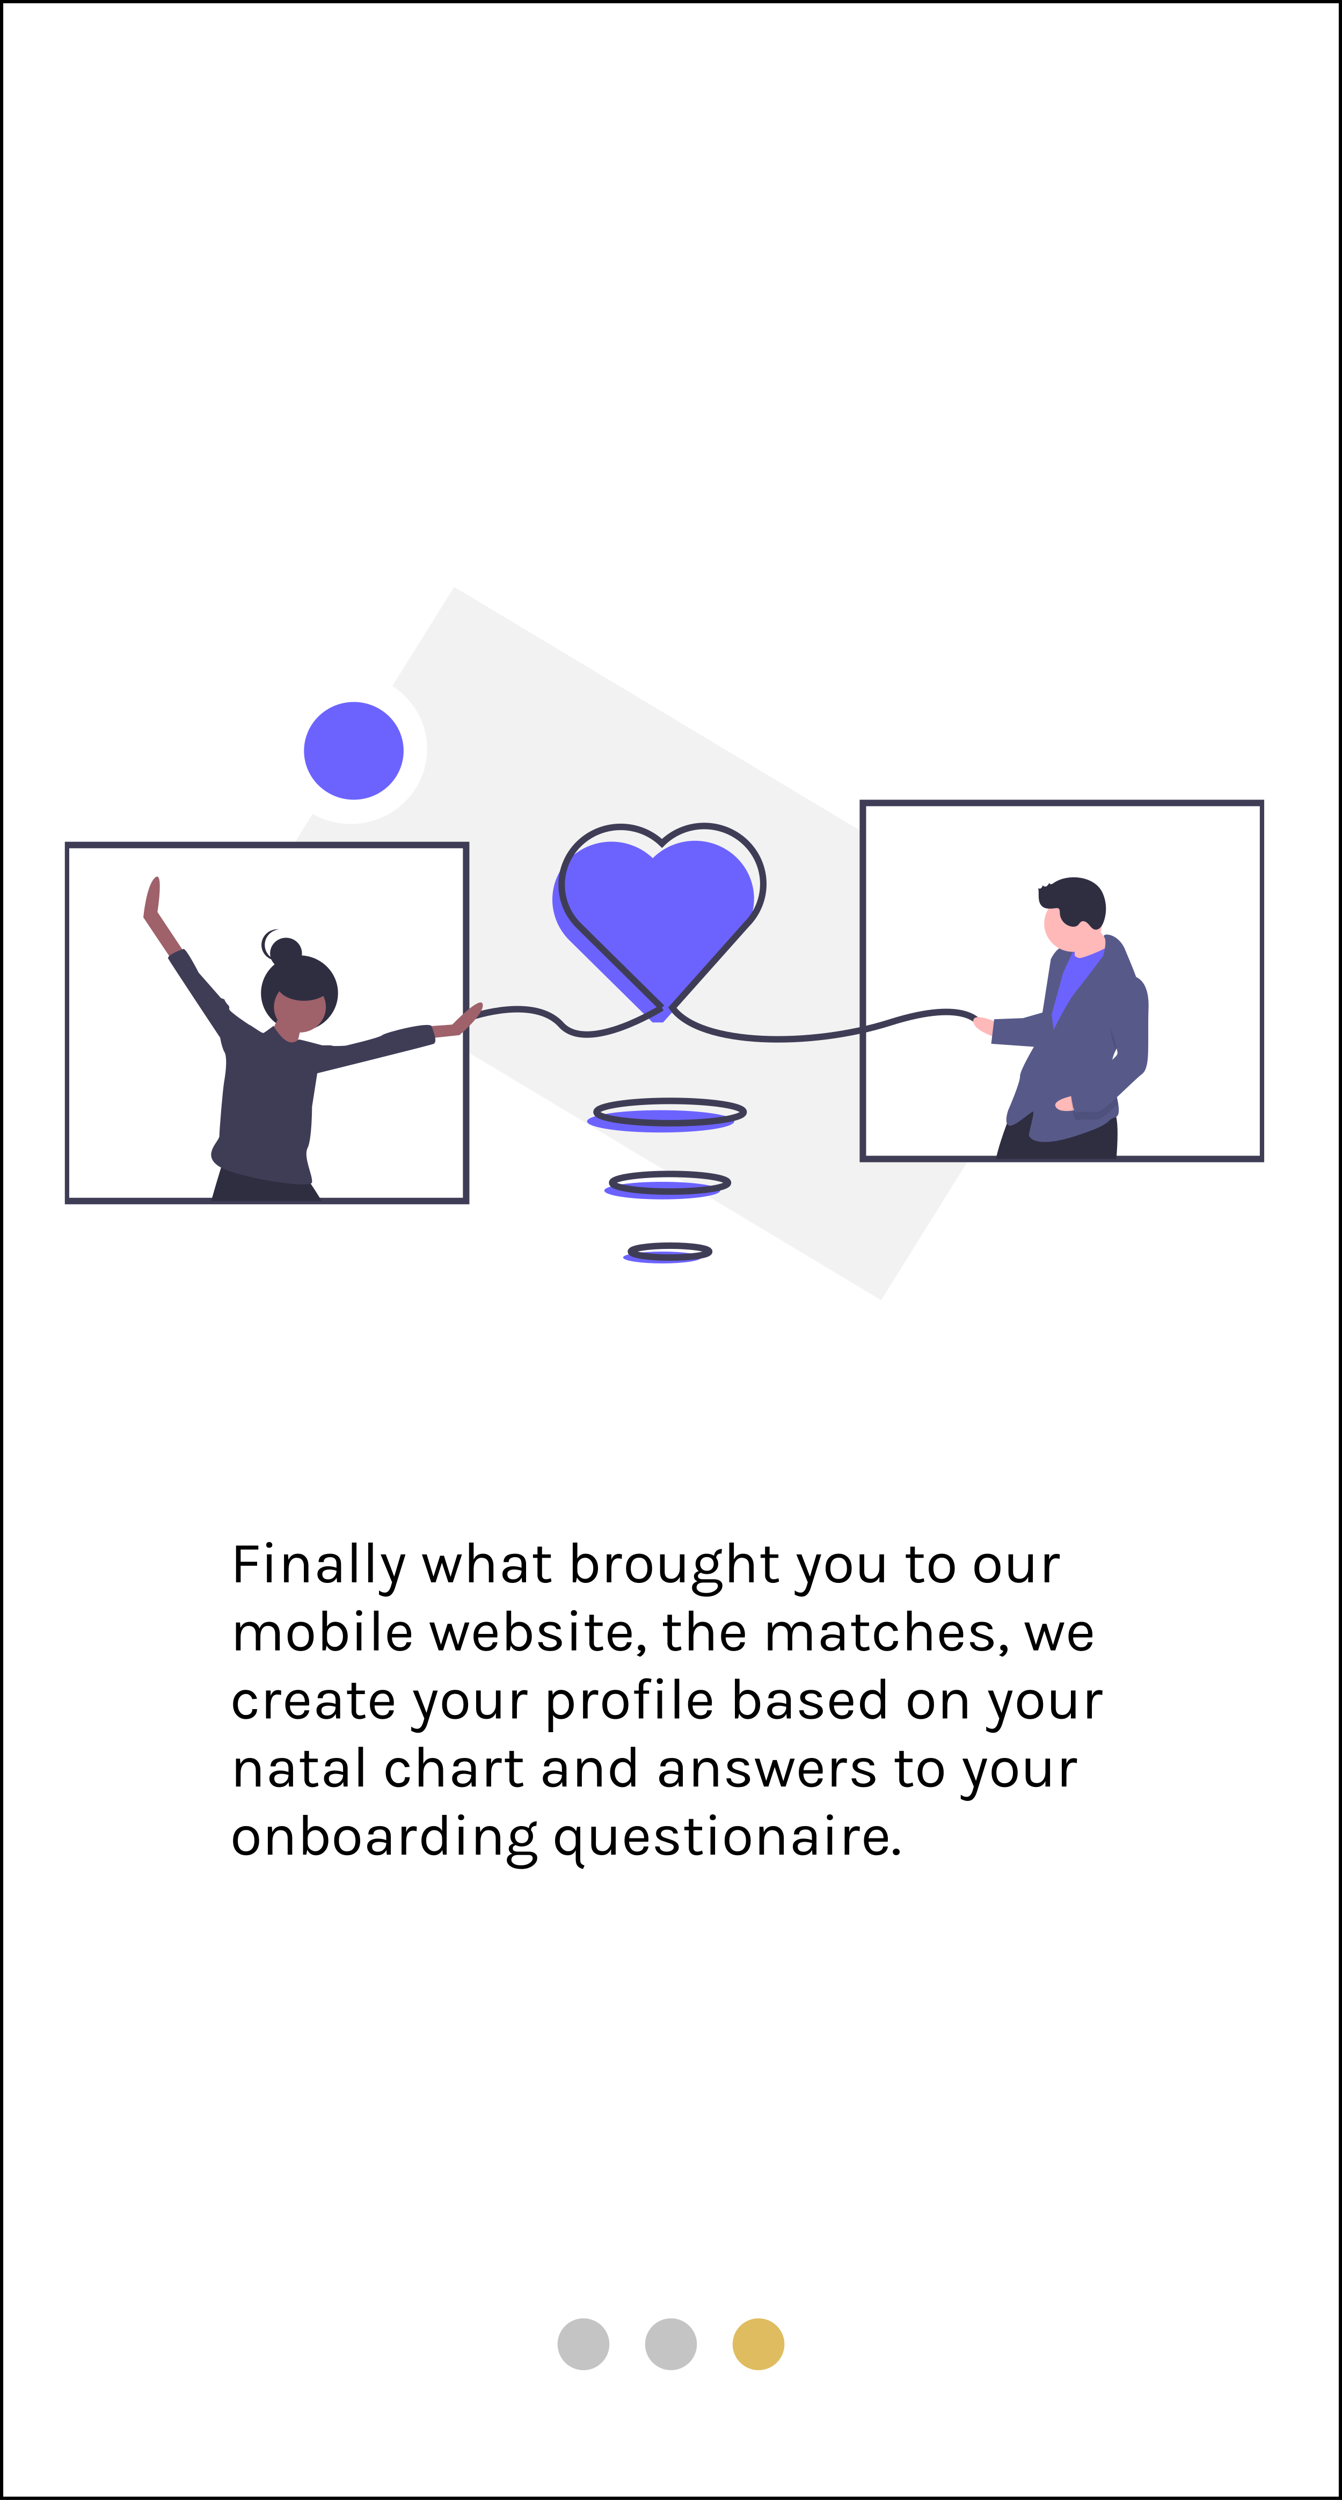 <svg width="414" height="771" viewBox="0 0 414 771" fill="none" xmlns="http://www.w3.org/2000/svg">
<rect x="0" y="0" width="414" height="771" fill="#808080" stroke="none"/>
<rect x="0.5" y="0.5" width="413" height="770" fill="white"/>
<circle cx="207" cy="723" r="8" fill="#C4C4C4"/>
<circle cx="234" cy="723" r="8" fill="#DFBC60"/>
<circle cx="180" cy="723" r="8" fill="#C4C4C4"/>
<g clip-path="url(#clip0)">
<path d="M265.479 256.239L140.117 181L121.04 211.587C126.192 214.87 129.835 219.996 131.193 225.873C132.55 231.751 131.516 237.916 128.31 243.057C125.103 248.198 119.978 251.908 114.025 253.398C108.073 254.888 101.762 254.04 96.437 251.035L90.246 260.961H143.089V323.73L271.835 401L298.781 357.796H265.479V256.239Z" fill="#F2F2F2"/>
<path d="M203.816 349.28C216.355 349.28 226.52 347.739 226.52 345.837C226.52 343.936 216.355 342.395 203.816 342.395C191.278 342.395 181.113 343.936 181.113 345.837C181.113 347.739 191.278 349.28 203.816 349.28Z" fill="#6C63FF"/>
<path d="M204.548 315.348L227.423 289.677C229.097 287.999 230.417 286.014 231.308 283.835C232.2 281.657 232.645 279.327 232.618 276.98C232.592 274.632 232.095 272.313 231.154 270.154C230.214 267.995 228.85 266.039 227.139 264.397C225.428 262.756 223.405 261.461 221.184 260.586C218.963 259.712 216.588 259.275 214.195 259.301C211.802 259.327 209.438 259.815 207.237 260.737C205.036 261.659 203.042 262.998 201.369 264.676C199.658 263.034 197.635 261.739 195.414 260.865C193.193 259.991 190.818 259.554 188.425 259.58C186.032 259.606 183.668 260.093 181.467 261.016C179.266 261.938 177.272 263.276 175.599 264.955C173.925 266.633 172.605 268.618 171.714 270.796C170.822 272.975 170.377 275.305 170.403 277.652C170.43 280 170.927 282.319 171.867 284.478C172.807 286.637 174.172 288.593 175.883 290.234L201.332 315.348" fill="#6C63FF"/>
<path d="M143.807 260.61H20.359V370.414H143.807V260.61Z" stroke="#3F3D56" stroke-width="2" stroke-miterlimit="10"/>
<path d="M389.643 247.641H266.195V357.445H389.643V247.641Z" stroke="#3F3D56" stroke-width="2" stroke-miterlimit="10"/>
<path d="M109.146 246.645C117.632 246.645 124.511 239.897 124.511 231.573C124.511 223.249 117.632 216.5 109.146 216.5C100.66 216.5 93.781 223.249 93.781 231.573C93.781 239.897 100.66 246.645 109.146 246.645Z" fill="#6C63FF"/>
<path d="M145.59 313.595C145.59 313.595 164.885 306.935 173.104 316.049C181.322 325.162 204.191 310.791 204.191 310.791" stroke="#3F3D56" stroke-width="2" stroke-miterlimit="10"/>
<path d="M302.455 316.049C302.455 316.049 298.882 307.636 274.584 315.348C250.286 323.059 215.983 322.709 207.408 310.791L230.283 285.121C231.956 283.442 233.276 281.457 234.168 279.279C235.059 277.1 235.504 274.771 235.478 272.423C235.451 270.076 234.954 267.756 234.014 265.597C233.074 263.439 231.709 261.482 229.999 259.841C228.288 258.199 226.264 256.904 224.043 256.03C221.822 255.155 219.448 254.719 217.055 254.744C214.662 254.77 212.297 255.258 210.097 256.181C207.896 257.103 205.902 258.441 204.228 260.119C200.773 256.804 196.117 254.971 191.284 255.023C186.452 255.075 181.838 257.009 178.458 260.398C175.078 263.787 173.21 268.355 173.263 273.095C173.316 277.836 175.287 282.362 178.742 285.678L204.192 310.791" stroke="#3F3D56" stroke-width="2" stroke-miterlimit="10"/>
<path d="M206.715 346.419C219.254 346.419 229.418 344.877 229.418 342.976C229.418 341.075 219.254 339.533 206.715 339.533C194.176 339.533 184.012 341.075 184.012 342.976C184.012 344.877 194.176 346.419 206.715 346.419Z" stroke="#3F3D56" stroke-width="2" stroke-miterlimit="10"/>
<path d="M204.299 369.905C214.169 369.905 222.171 368.691 222.171 367.194C222.171 365.698 214.169 364.484 204.299 364.484C194.428 364.484 186.426 365.698 186.426 367.194C186.426 368.691 194.428 369.905 204.299 369.905Z" fill="#6C63FF"/>
<path d="M204.299 389.658C210.968 389.658 216.375 388.838 216.375 387.827C216.375 386.815 210.968 385.996 204.299 385.996C197.629 385.996 192.223 386.815 192.223 387.827C192.223 388.838 197.629 389.658 204.299 389.658Z" fill="#6C63FF"/>
<path d="M206.713 367.49C216.583 367.49 224.585 366.277 224.585 364.78C224.585 363.283 216.583 362.07 206.713 362.07C196.842 362.07 188.84 363.283 188.84 364.78C188.84 366.277 196.842 367.49 206.713 367.49Z" stroke="#3F3D56" stroke-width="2" stroke-miterlimit="10"/>
<path d="M206.713 387.841C213.382 387.841 218.789 387.021 218.789 386.01C218.789 384.998 213.382 384.178 206.713 384.178C200.043 384.178 194.637 384.998 194.637 386.01C194.637 387.021 200.043 387.841 206.713 387.841Z" stroke="#3F3D56" stroke-width="2" stroke-miterlimit="10"/>
<path d="M92.394 317.961C98.956 317.961 104.275 312.743 104.275 306.306C104.275 299.869 98.956 294.65 92.394 294.65C85.831 294.65 80.512 299.869 80.512 306.306C80.512 312.743 85.831 317.961 92.394 317.961Z" fill="#2F2E41"/>
<path d="M86.72 312.194C86.72 312.194 82.85 320.601 81.744 320.872C80.638 321.143 90.866 326.024 90.866 326.024C90.866 326.024 92.801 315.72 93.63 315.177C94.46 314.635 86.72 312.194 86.72 312.194Z" fill="#9F616A"/>
<path d="M92.524 318.431C96.952 318.431 100.541 314.91 100.541 310.567C100.541 306.224 96.952 302.703 92.524 302.703C88.097 302.703 84.508 306.224 84.508 310.567C84.508 314.91 88.097 318.431 92.524 318.431Z" fill="#9F616A"/>
<path d="M99.241 370.414H65.152C66.292 366.352 67.511 362.324 68.197 360.088C68.543 358.966 68.754 358.293 68.754 358.293C68.754 358.293 94.463 363.716 95.014 363.989C95.323 364.313 95.597 364.668 95.832 365.048C96.636 366.205 97.919 368.192 99.241 370.414Z" fill="#2F2E41"/>
<path d="M56.864 293.754L48.572 281.28C48.572 281.28 50.622 268.195 47.858 270.635C45.094 273.076 44.219 282.932 44.219 282.932L53.824 297.28L56.864 293.754Z" fill="#9F616A"/>
<path d="M132.057 316.533L139.521 315.991C139.521 315.991 148.366 306.771 148.919 309.754C149.472 312.737 141.732 319.245 141.732 319.245L131.504 320.33L132.057 316.533Z" fill="#9F616A"/>
<path d="M77.6 319.245V316.533C77.6 316.533 70.413 311.923 70.689 311.11C70.966 310.296 70.136 309.754 70.136 309.754C70.136 309.754 69.307 308.669 69.307 308.398C69.307 308.127 68.201 307.855 68.201 307.855L61.29 299.991C61.29 299.991 57.42 292.399 56.591 292.67C55.761 292.941 51.339 294.568 51.891 295.653C52.444 296.737 67.925 320.058 67.925 320.058C67.925 320.058 68.754 325.211 70.136 325.211C71.518 325.211 77.6 319.245 77.6 319.245Z" fill="#3F3D56"/>
<path d="M96.121 322.499C96.121 322.499 102.203 322.228 102.479 322.499C102.756 322.77 106.626 322.499 106.626 322.499C106.626 322.499 117.13 320.058 117.96 319.245C118.789 318.431 132.611 314.906 133.164 316.533C133.717 318.16 135.099 321.414 133.717 321.956C132.334 322.499 95.016 331.719 95.016 331.719L96.121 322.499Z" fill="#3F3D56"/>
<path d="M88.237 298.861C90.952 298.861 93.153 296.702 93.153 294.038C93.153 291.375 90.952 289.215 88.237 289.215C85.522 289.215 83.32 291.375 83.32 294.038C83.32 296.702 85.522 298.861 88.237 298.861Z" fill="#2F2E41"/>
<path d="M81.68 291.426C81.681 290.234 82.131 289.084 82.944 288.198C83.757 287.312 84.876 286.753 86.085 286.629C85.915 286.612 85.744 286.603 85.573 286.603C84.269 286.603 83.018 287.111 82.096 288.015C81.174 288.92 80.656 290.147 80.656 291.426C80.656 292.705 81.174 293.932 82.096 294.836C83.018 295.741 84.269 296.249 85.573 296.249C85.744 296.249 85.915 296.24 86.085 296.223C84.876 296.098 83.757 295.539 82.944 294.654C82.131 293.768 81.681 292.618 81.68 291.426Z" fill="#2F2E41"/>
<path d="M93.776 308.657C98.302 308.657 101.971 306.498 101.971 303.834C101.971 301.171 98.302 299.011 93.776 299.011C89.251 299.011 85.582 301.171 85.582 303.834C85.582 306.498 89.251 308.657 93.776 308.657Z" fill="#2F2E41"/>
<path d="M84.371 316.397C84.371 316.397 81.883 318.296 81.33 318.567C80.777 318.838 77.46 316.126 76.907 316.126C76.354 316.126 69.167 324.261 69.167 324.261C69.167 324.261 70.502 325.771 69.167 333.481C68.666 336.373 67.672 348.736 67.672 350.363C67.672 351.99 62.256 355.989 67.232 359.514C72.208 363.039 95.981 366.836 96.257 364.666C96.534 362.497 93.493 356.802 94.875 354.091C96.257 351.379 96.257 341.345 96.257 341.345L97.916 330.77L99.298 322.363C99.298 322.363 92.802 320.601 92.249 320.601C91.696 320.601 89.208 324.397 84.371 316.397Z" fill="#3F3D56"/>
<path d="M333.473 290.497L327.816 290.713L328.098 297.847L333.755 297.632L333.473 290.497Z" fill="#6C63FF"/>
<path d="M307.956 315.484C307.956 315.484 300.122 311.812 300.248 314.983C300.373 318.154 308.144 320.24 308.144 320.24L307.956 315.484Z" fill="#FFB9B9"/>
<path d="M344.384 357.445H307.227C308.002 353.877 309.478 349.572 310.632 346.47C311.547 344.017 312.254 342.313 312.254 342.313C316.474 337.644 322.599 337.525 328.344 338.678C329.03 338.815 329.713 338.969 330.385 339.141C330.463 339.158 330.542 339.179 330.62 339.2C331.964 339.54 333.268 339.933 334.501 340.326C336.627 341.006 338.546 341.693 340.097 342.159C340.876 342.412 341.678 342.596 342.491 342.709C342.669 342.728 342.848 342.735 343.027 342.73C343.641 342.706 344.066 343.354 344.342 344.486C344.963 347.042 344.82 352.075 344.384 357.445Z" fill="#2F2E41"/>
<path d="M337.054 283.812C337.054 283.812 341.361 290.396 343.04 291.92C344.719 293.444 339.996 296.799 339.996 296.799L331.542 297.915C331.542 297.915 331.648 290.368 331.213 289.591C330.778 288.814 337.054 283.812 337.054 283.812Z" fill="#FFB9B9"/>
<path d="M329.708 292.427C329.708 292.427 331.45 295.537 333.066 295.475C334.682 295.414 343.042 291.92 343.399 290.716C343.756 289.511 346.168 299.343 346.168 299.343L325.712 334.656L320.723 331.274L323.14 310.54L325.126 299.35L329.708 292.427Z" fill="#6C63FF"/>
<path d="M344.15 324.031C343.306 325.641 342.875 327.429 342.896 329.239C342.899 329.318 342.902 329.398 342.909 329.477C343.103 333.145 344.48 337.388 344.974 340.473C345.333 342.686 345.231 344.302 343.911 344.682C340.71 345.597 344.377 346.252 331.993 350.295C319.608 354.339 317.447 350.849 317.416 350.056C317.384 349.263 319.17 343.241 318.75 342.86C318.33 342.479 312.877 347.847 311.23 347.116C309.582 346.384 311.042 342.359 311.042 342.359C311.042 342.359 314.753 333.882 314.675 331.9C314.596 329.919 320.297 320.572 320.297 320.572L324.174 295.813C324.174 295.813 325.665 292.581 327.669 292.108C328.932 291.85 330.248 292.085 331.337 292.762L327.983 300.035L324.444 312.872L325.036 317.613C325.036 317.613 329.151 309.12 331.854 305.842C334.557 302.563 340.32 294.802 340.32 294.802C340.32 294.802 341.666 290.349 340.65 289.018C339.634 287.683 344.887 287.483 347.126 292.955C348.313 295.856 350.241 300.18 351.448 304.207C352.524 307.775 353.032 311.11 351.966 313.016C350.337 315.928 346.239 319.756 344.15 324.031Z" fill="#575A89"/>
<path opacity="0.1" d="M351.966 313.016C350.337 315.928 346.239 319.756 344.15 324.031C343.604 322.103 342.939 320.107 342.939 320.107C342.939 320.107 340.386 306.708 347.937 303.245C349.189 303.127 350.44 303.47 351.447 304.207C352.523 307.775 353.031 311.11 351.966 313.016Z" fill="black"/>
<path d="M321.991 312.171L315.589 314.003L306.7 314.341L305.785 321.918L320.394 322.95C320.394 322.95 324.042 312.887 321.991 312.171Z" fill="#575A89"/>
<path d="M332.427 337.647C332.427 337.647 323.863 339.041 325.817 341.57C327.772 344.098 335.36 341.44 335.36 341.44L332.427 337.647Z" fill="#FFB9B9"/>
<path opacity="0.1" d="M342.911 329.477C343.104 333.145 344.482 337.388 344.976 340.473C342.248 343.006 339.653 345.241 338.675 345.278C336.655 345.355 333.407 345.081 332.211 345.524C331.014 345.966 330.312 338.451 330.312 338.451C330.312 338.451 331.027 336.042 334.212 334.73C336.362 333.842 340.483 331.435 342.911 329.477Z" fill="black"/>
<path d="M347.846 300.867C347.846 300.867 354.683 299.813 354.314 310.942C353.945 322.071 355.035 329.174 352.285 331.264C349.535 333.353 340.602 342.823 338.582 342.9C336.561 342.976 333.313 342.703 332.117 343.146C330.921 343.588 330.219 336.073 330.219 336.073C330.219 336.073 330.933 333.664 334.118 332.352C337.304 331.04 344.808 326.388 344.745 324.802C344.683 323.217 342.847 317.729 342.847 317.729C342.847 317.729 340.294 304.33 347.846 300.867Z" fill="#575A89"/>
<path d="M331.025 293.561C335.938 293.561 339.92 289.654 339.92 284.835C339.92 280.015 335.938 276.108 331.025 276.108C326.112 276.108 322.129 280.015 322.129 284.835C322.129 289.654 326.112 293.561 331.025 293.561Z" fill="#FFB9B9"/>
<path d="M325.036 272.328C324.821 272.509 324.564 272.635 324.288 272.696C324.149 272.72 324.006 272.689 323.89 272.611C323.774 272.532 323.695 272.411 323.669 272.275C323.509 272.711 323.212 273.085 322.821 273.343C322.405 273.556 321.763 273.378 321.703 272.922C321.642 273.268 321.486 273.591 321.251 273.856C321.129 273.983 320.96 274.058 320.783 274.064C320.605 274.069 320.431 274.006 320.301 273.888C320.483 274.863 320.37 275.866 320.428 276.857C320.485 277.847 320.754 278.896 321.516 279.548C322.629 280.497 324.301 280.263 325.764 280.083C325.985 280.037 326.215 280.05 326.43 280.119C326.978 280.348 326.953 281.096 326.96 281.68C327.005 282.704 327.418 283.68 328.127 284.435C328.836 285.189 329.794 285.672 330.832 285.798C331.412 285.886 332.005 285.745 332.479 285.404C332.894 285.059 333.107 284.496 333.583 284.236C334.357 283.814 335.296 284.43 335.862 285.098C336.428 285.766 336.986 286.588 337.863 286.711C339.023 286.873 339.906 285.713 340.339 284.646C340.937 283.149 341.224 281.551 341.182 279.944C341.14 278.337 340.771 276.755 340.095 275.291C337.674 270.112 329.401 269.293 325.036 272.328Z" fill="#2F2E41"/>
</g>
<path d="M72.818 476.678H79.694V477.902H74.24V481.664H79.316V482.888H74.24V488H72.818V476.678ZM82.347 479.378H83.769V488H82.347V479.378ZM83.049 477.362C82.761 477.362 82.534 477.284 82.365 477.128C82.21 476.96 82.132 476.744 82.132 476.48C82.132 476.204 82.21 475.988 82.365 475.832C82.534 475.664 82.761 475.58 83.049 475.58C83.338 475.58 83.566 475.664 83.734 475.832C83.913 475.988 84.004 476.204 84.004 476.48C84.004 476.744 83.913 476.96 83.734 477.128C83.566 477.284 83.338 477.362 83.049 477.362ZM89.004 481.052C89.568 479.804 90.534 479.18 91.902 479.18C92.922 479.18 93.714 479.516 94.278 480.188C94.854 480.86 95.142 481.778 95.142 482.942V488H93.738V482.942C93.738 482.114 93.54 481.49 93.144 481.07C92.76 480.65 92.208 480.44 91.488 480.44C90.768 480.44 90.186 480.734 89.742 481.322C89.298 481.91 89.064 482.726 89.04 483.77V488H87.618V479.396H88.842L89.004 481.052ZM103.81 482.42C103.81 481.64 103.648 481.082 103.324 480.746C103 480.41 102.526 480.242 101.902 480.242C101.29 480.242 100.792 480.368 100.408 480.62C100.036 480.86 99.85 481.244 99.85 481.772H98.284C98.284 480.452 98.992 479.636 100.408 479.324C100.84 479.228 101.308 479.18 101.812 479.18C102.88 479.18 103.714 479.45 104.314 479.99C104.914 480.53 105.214 481.352 105.214 482.456V488H103.99L103.846 486.56C103.318 487.652 102.364 488.198 100.984 488.198C100.06 488.198 99.316 487.94 98.752 487.424C98.2 486.908 97.924 486.266 97.924 485.498C97.924 484.73 98.23 484.13 98.842 483.698C99.466 483.266 100.24 483.05 101.164 483.05C102.088 483.05 102.97 483.206 103.81 483.518V482.42ZM103.81 484.418C102.958 484.178 102.214 484.058 101.578 484.058C100.942 484.058 100.426 484.172 100.03 484.4C99.634 484.628 99.436 484.988 99.436 485.48C99.436 486.56 100.048 487.1 101.272 487.1C101.968 487.1 102.562 486.854 103.054 486.362C103.558 485.858 103.81 485.21 103.81 484.418ZM108.554 475.742H109.976V488H108.554V475.742ZM113.599 475.742H115.021V488H113.599V475.742ZM116.916 490.502C117.504 490.958 118.122 491.186 118.77 491.186C119.25 491.186 119.664 490.946 120.012 490.466C120.264 490.118 120.492 489.59 120.696 488.882L120.948 488L117.42 479.396H119.004L121.614 486.254L123.648 479.396H125.088L121.866 489.71C121.59 490.586 121.224 491.258 120.768 491.726C120.324 492.194 119.754 492.428 119.058 492.428C118.374 492.428 117.66 492.218 116.916 491.798V490.502ZM131.634 479.396L133.722 486.254L135.774 479.81H136.962L138.996 486.326L141.102 479.396H142.506L139.698 488H138.312L136.332 481.97L134.388 488H133.02L130.158 479.396H131.634ZM146.117 480.98C146.693 479.78 147.647 479.18 148.979 479.18C149.999 479.18 150.791 479.516 151.355 480.188C151.931 480.86 152.219 481.778 152.219 482.942V488H150.815V482.942C150.815 482.114 150.617 481.49 150.221 481.07C149.837 480.65 149.279 480.44 148.547 480.44C147.815 480.44 147.227 480.752 146.783 481.376C146.339 481.988 146.117 482.84 146.117 483.932V488H144.695V475.742H146.117V480.98ZM160.886 482.42C160.886 481.64 160.724 481.082 160.4 480.746C160.076 480.41 159.602 480.242 158.978 480.242C158.366 480.242 157.868 480.368 157.484 480.62C157.112 480.86 156.926 481.244 156.926 481.772H155.36C155.36 480.452 156.068 479.636 157.484 479.324C157.916 479.228 158.384 479.18 158.888 479.18C159.956 479.18 160.79 479.45 161.39 479.99C161.99 480.53 162.29 481.352 162.29 482.456V488H161.066L160.922 486.56C160.394 487.652 159.44 488.198 158.06 488.198C157.136 488.198 156.392 487.94 155.828 487.424C155.276 486.908 155 486.266 155 485.498C155 484.73 155.306 484.13 155.918 483.698C156.542 483.266 157.316 483.05 158.24 483.05C159.164 483.05 160.046 483.206 160.886 483.518V482.42ZM160.886 484.418C160.034 484.178 159.29 484.058 158.654 484.058C158.018 484.058 157.502 484.172 157.106 484.4C156.71 484.628 156.512 484.988 156.512 485.48C156.512 486.56 157.124 487.1 158.348 487.1C159.044 487.1 159.638 486.854 160.13 486.362C160.634 485.858 160.886 485.21 160.886 484.418ZM170.131 487.748C169.099 488.228 168.157 488.33 167.305 488.054C166.693 487.862 166.261 487.46 166.009 486.848C165.877 486.548 165.811 486.188 165.811 485.768V480.476H164.425V479.396H165.811V477.002H167.215V479.396H169.915V480.476H167.215V485.75C167.215 486.626 167.623 487.064 168.438 487.064C168.882 487.064 169.381 486.956 169.933 486.74L170.131 487.748ZM178.109 480.674C178.685 479.678 179.525 479.18 180.629 479.18C181.733 479.18 182.651 479.594 183.383 480.422C184.115 481.238 184.481 482.324 184.481 483.68C184.481 485.024 184.109 486.116 183.365 486.956C182.621 487.784 181.715 488.198 180.647 488.198C180.071 488.198 179.549 488.054 179.081 487.766C178.625 487.478 178.265 487.052 178.001 486.488L177.677 488H176.687V475.742H178.109V480.674ZM180.539 480.44C179.855 480.44 179.285 480.662 178.829 481.106C178.373 481.538 178.133 482.144 178.109 482.924V484.328C178.109 485.12 178.343 485.756 178.811 486.236C179.291 486.704 179.867 486.938 180.539 486.938C181.211 486.938 181.793 486.644 182.285 486.056C182.777 485.456 183.023 484.664 183.023 483.68C183.023 482.696 182.777 481.91 182.285 481.322C181.805 480.734 181.223 480.44 180.539 480.44ZM190.709 480.602C189.353 480.602 188.651 481.67 188.603 483.806V488H187.181V479.378H188.603V481.034C189.035 479.834 189.797 479.234 190.889 479.234C191.237 479.234 191.567 479.288 191.879 479.396L191.807 480.782C191.447 480.662 191.081 480.602 190.709 480.602ZM197.15 479.18C198.35 479.18 199.316 479.57 200.048 480.35C200.792 481.13 201.164 482.246 201.164 483.698C201.164 485.138 200.792 486.248 200.048 487.028C199.316 487.808 198.35 488.198 197.15 488.198C195.95 488.198 194.978 487.808 194.234 487.028C193.502 486.248 193.136 485.138 193.136 483.698C193.136 482.246 193.502 481.13 194.234 480.35C194.978 479.57 195.95 479.18 197.15 479.18ZM199.724 483.698C199.724 482.666 199.508 481.862 199.076 481.286C198.644 480.698 198.008 480.404 197.168 480.404C196.34 480.404 195.704 480.698 195.26 481.286C194.816 481.862 194.594 482.666 194.594 483.698C194.594 484.718 194.804 485.522 195.224 486.11C195.644 486.686 196.268 486.974 197.096 486.974C197.936 486.974 198.584 486.686 199.04 486.11C199.496 485.522 199.724 484.718 199.724 483.698ZM209.731 486.29C209.143 487.538 208.189 488.162 206.869 488.162C205.897 488.162 205.111 487.892 204.511 487.352C203.923 486.812 203.629 485.978 203.629 484.85V479.378H205.051V484.742C205.051 486.194 205.723 486.92 207.067 486.92C207.847 486.92 208.477 486.62 208.957 486.02C209.449 485.42 209.707 484.652 209.731 483.716V479.378H211.152V488H209.731V486.29ZM215.157 487.73C214.437 487.382 214.077 486.848 214.077 486.128C214.077 485.756 214.215 485.432 214.491 485.156C214.779 484.868 215.133 484.676 215.553 484.58C214.905 484.004 214.581 483.248 214.581 482.312C214.581 481.376 214.911 480.62 215.571 480.044C216.243 479.468 217.035 479.18 217.947 479.18C218.859 479.18 219.633 479.396 220.269 479.828C220.353 479.192 220.605 478.682 221.025 478.298C221.457 477.914 222.021 477.722 222.717 477.722L222.591 479.126C221.535 479.126 220.983 479.57 220.935 480.458C221.355 480.974 221.565 481.592 221.565 482.312C221.565 483.236 221.229 483.998 220.557 484.598C219.897 485.186 219.069 485.48 218.073 485.48C217.389 485.48 216.783 485.342 216.255 485.066C216.015 485.114 215.799 485.228 215.607 485.408C215.415 485.576 215.319 485.81 215.319 486.11C215.319 486.746 215.847 487.064 216.903 487.064H220.251C221.055 487.064 221.691 487.238 222.159 487.586C222.627 487.922 222.861 488.396 222.861 489.008C222.861 489.92 222.399 490.718 221.475 491.402C220.563 492.086 219.405 492.428 218.001 492.428C216.597 492.428 215.493 492.164 214.689 491.636C213.885 491.12 213.483 490.466 213.483 489.674C213.483 489.158 213.633 488.738 213.933 488.414C214.245 488.09 214.653 487.862 215.157 487.73ZM214.887 489.62C214.887 490.076 215.133 490.466 215.625 490.79C216.129 491.126 216.885 491.294 217.893 491.294C218.913 491.294 219.759 491.072 220.431 490.628C221.115 490.196 221.457 489.686 221.457 489.098C221.457 488.822 221.355 488.582 221.151 488.378C220.959 488.186 220.659 488.09 220.251 488.09H216.777C216.165 488.114 215.697 488.258 215.373 488.522C215.049 488.798 214.887 489.164 214.887 489.62ZM220.179 482.312C220.179 481.688 219.993 481.184 219.621 480.8C219.249 480.404 218.733 480.206 218.073 480.206C217.425 480.206 216.915 480.404 216.543 480.8C216.171 481.184 215.985 481.688 215.985 482.312C215.985 482.936 216.171 483.452 216.543 483.86C216.927 484.256 217.443 484.454 218.091 484.454C218.739 484.454 219.249 484.25 219.621 483.842C219.993 483.434 220.179 482.924 220.179 482.312ZM226.396 480.98C226.972 479.78 227.926 479.18 229.258 479.18C230.278 479.18 231.07 479.516 231.634 480.188C232.21 480.86 232.498 481.778 232.498 482.942V488H231.094V482.942C231.094 482.114 230.896 481.49 230.5 481.07C230.116 480.65 229.558 480.44 228.826 480.44C228.094 480.44 227.506 480.752 227.062 481.376C226.618 481.988 226.396 482.84 226.396 483.932V488H224.974V475.742H226.396V480.98ZM240.338 487.748C239.306 488.228 238.364 488.33 237.512 488.054C236.9 487.862 236.468 487.46 236.216 486.848C236.084 486.548 236.018 486.188 236.018 485.768V480.476H234.632V479.396H236.018V477.002H237.422V479.396H240.122V480.476H237.422V485.75C237.422 486.626 237.83 487.064 238.646 487.064C239.09 487.064 239.588 486.956 240.14 486.74L240.338 487.748ZM245.166 490.502C245.754 490.958 246.372 491.186 247.02 491.186C247.5 491.186 247.914 490.946 248.262 490.466C248.514 490.118 248.742 489.59 248.946 488.882L249.198 488L245.67 479.396H247.254L249.864 486.254L251.898 479.396H253.338L250.116 489.71C249.84 490.586 249.474 491.258 249.018 491.726C248.574 492.194 248.004 492.428 247.308 492.428C246.624 492.428 245.91 492.218 245.166 491.798V490.502ZM258.709 479.18C259.909 479.18 260.875 479.57 261.607 480.35C262.351 481.13 262.723 482.246 262.723 483.698C262.723 485.138 262.351 486.248 261.607 487.028C260.875 487.808 259.909 488.198 258.709 488.198C257.509 488.198 256.537 487.808 255.793 487.028C255.061 486.248 254.695 485.138 254.695 483.698C254.695 482.246 255.061 481.13 255.793 480.35C256.537 479.57 257.509 479.18 258.709 479.18ZM261.283 483.698C261.283 482.666 261.067 481.862 260.635 481.286C260.203 480.698 259.567 480.404 258.727 480.404C257.899 480.404 257.263 480.698 256.819 481.286C256.375 481.862 256.153 482.666 256.153 483.698C256.153 484.718 256.363 485.522 256.783 486.11C257.203 486.686 257.827 486.974 258.655 486.974C259.495 486.974 260.143 486.686 260.599 486.11C261.055 485.522 261.283 484.718 261.283 483.698ZM271.289 486.29C270.701 487.538 269.747 488.162 268.427 488.162C267.455 488.162 266.669 487.892 266.069 487.352C265.481 486.812 265.187 485.978 265.187 484.85V479.378H266.609V484.742C266.609 486.194 267.281 486.92 268.625 486.92C269.405 486.92 270.035 486.62 270.515 486.02C271.007 485.42 271.265 484.652 271.289 483.716V479.378H272.711V488H271.289V486.29ZM285.144 487.748C284.112 488.228 283.17 488.33 282.318 488.054C281.706 487.862 281.274 487.46 281.022 486.848C280.89 486.548 280.824 486.188 280.824 485.768V480.476H279.438V479.396H280.824V477.002H282.228V479.396H284.928V480.476H282.228V485.75C282.228 486.626 282.636 487.064 283.452 487.064C283.896 487.064 284.394 486.956 284.946 486.74L285.144 487.748ZM290.508 479.18C291.708 479.18 292.674 479.57 293.406 480.35C294.15 481.13 294.522 482.246 294.522 483.698C294.522 485.138 294.15 486.248 293.406 487.028C292.674 487.808 291.708 488.198 290.508 488.198C289.308 488.198 288.336 487.808 287.592 487.028C286.86 486.248 286.494 485.138 286.494 483.698C286.494 482.246 286.86 481.13 287.592 480.35C288.336 479.57 289.308 479.18 290.508 479.18ZM293.082 483.698C293.082 482.666 292.866 481.862 292.434 481.286C292.002 480.698 291.366 480.404 290.526 480.404C289.698 480.404 289.062 480.698 288.618 481.286C288.174 481.862 287.952 482.666 287.952 483.698C287.952 484.718 288.162 485.522 288.582 486.11C289.002 486.686 289.626 486.974 290.454 486.974C291.294 486.974 291.942 486.686 292.398 486.11C292.854 485.522 293.082 484.718 293.082 483.698ZM304.623 479.18C305.823 479.18 306.789 479.57 307.521 480.35C308.265 481.13 308.637 482.246 308.637 483.698C308.637 485.138 308.265 486.248 307.521 487.028C306.789 487.808 305.823 488.198 304.623 488.198C303.423 488.198 302.451 487.808 301.707 487.028C300.975 486.248 300.609 485.138 300.609 483.698C300.609 482.246 300.975 481.13 301.707 480.35C302.451 479.57 303.423 479.18 304.623 479.18ZM307.197 483.698C307.197 482.666 306.981 481.862 306.549 481.286C306.117 480.698 305.481 480.404 304.641 480.404C303.813 480.404 303.177 480.698 302.733 481.286C302.289 481.862 302.067 482.666 302.067 483.698C302.067 484.718 302.277 485.522 302.697 486.11C303.117 486.686 303.741 486.974 304.569 486.974C305.409 486.974 306.057 486.686 306.513 486.11C306.969 485.522 307.197 484.718 307.197 483.698ZM317.203 486.29C316.615 487.538 315.661 488.162 314.341 488.162C313.369 488.162 312.583 487.892 311.983 487.352C311.395 486.812 311.101 485.978 311.101 484.85V479.378H312.523V484.742C312.523 486.194 313.195 486.92 314.539 486.92C315.319 486.92 315.949 486.62 316.429 486.02C316.921 485.42 317.179 484.652 317.203 483.716V479.378H318.625V488H317.203V486.29ZM325.779 480.602C324.423 480.602 323.721 481.67 323.673 483.806V488H322.251V479.378H323.673V481.034C324.105 479.834 324.867 479.234 325.959 479.234C326.307 479.234 326.637 479.288 326.949 479.396L326.877 480.782C326.517 480.662 326.151 480.602 325.779 480.602ZM74.186 502.052C74.75 500.804 75.716 500.18 77.084 500.18C77.828 500.18 78.452 500.366 78.956 500.738C79.46 501.098 79.826 501.602 80.054 502.25C80.594 500.87 81.596 500.18 83.06 500.18C84.092 500.18 84.89 500.516 85.454 501.188C86.018 501.86 86.3 502.778 86.3 503.942V509H84.896V503.942C84.896 503.114 84.698 502.49 84.302 502.07C83.918 501.65 83.36 501.44 82.628 501.44C81.896 501.44 81.326 501.74 80.918 502.34C80.522 502.94 80.324 503.768 80.324 504.824V509H78.92V503.942C78.92 503.114 78.722 502.49 78.326 502.07C77.942 501.65 77.39 501.44 76.67 501.44C75.95 501.44 75.368 501.734 74.924 502.322C74.48 502.91 74.246 503.726 74.222 504.77V509H72.8V500.396H74.024L74.186 502.052ZM92.736 500.18C93.936 500.18 94.902 500.57 95.634 501.35C96.378 502.13 96.75 503.246 96.75 504.698C96.75 506.138 96.378 507.248 95.634 508.028C94.902 508.808 93.936 509.198 92.736 509.198C91.536 509.198 90.564 508.808 89.82 508.028C89.088 507.248 88.722 506.138 88.722 504.698C88.722 503.246 89.088 502.13 89.82 501.35C90.564 500.57 91.536 500.18 92.736 500.18ZM95.31 504.698C95.31 503.666 95.094 502.862 94.662 502.286C94.23 501.698 93.594 501.404 92.754 501.404C91.926 501.404 91.29 501.698 90.846 502.286C90.402 502.862 90.18 503.666 90.18 504.698C90.18 505.718 90.39 506.522 90.81 507.11C91.23 507.686 91.854 507.974 92.682 507.974C93.522 507.974 94.17 507.686 94.626 507.11C95.082 506.522 95.31 505.718 95.31 504.698ZM100.888 501.674C101.464 500.678 102.304 500.18 103.408 500.18C104.512 500.18 105.43 500.594 106.162 501.422C106.894 502.238 107.26 503.324 107.26 504.68C107.26 506.024 106.888 507.116 106.144 507.956C105.4 508.784 104.494 509.198 103.426 509.198C102.85 509.198 102.328 509.054 101.86 508.766C101.404 508.478 101.044 508.052 100.78 507.488L100.456 509H99.466V496.742H100.888V501.674ZM103.318 501.44C102.634 501.44 102.064 501.662 101.608 502.106C101.152 502.538 100.912 503.144 100.888 503.924V505.328C100.888 506.12 101.122 506.756 101.59 507.236C102.07 507.704 102.646 507.938 103.318 507.938C103.99 507.938 104.572 507.644 105.064 507.056C105.556 506.456 105.802 505.664 105.802 504.68C105.802 503.696 105.556 502.91 105.064 502.322C104.584 501.734 104.002 501.44 103.318 501.44ZM110.068 500.378H111.49V509H110.068V500.378ZM110.77 498.362C110.482 498.362 110.254 498.284 110.086 498.128C109.93 497.96 109.852 497.744 109.852 497.48C109.852 497.204 109.93 496.988 110.086 496.832C110.254 496.664 110.482 496.58 110.77 496.58C111.058 496.58 111.286 496.664 111.454 496.832C111.634 496.988 111.724 497.204 111.724 497.48C111.724 497.744 111.634 497.96 111.454 498.128C111.286 498.284 111.058 498.362 110.77 498.362ZM115.357 496.742H116.779V509H115.357V496.742ZM123.372 508.046C124.56 508.046 125.238 507.524 125.406 506.48H126.864C126.732 507.344 126.348 508.016 125.712 508.496C125.088 508.964 124.308 509.198 123.372 509.198C122.22 509.198 121.284 508.79 120.564 507.974C119.844 507.146 119.484 506.048 119.484 504.68C119.484 503.312 119.844 502.22 120.564 501.404C121.296 500.588 122.262 500.18 123.462 500.18C124.674 500.18 125.574 500.648 126.162 501.584C126.762 502.52 126.972 503.66 126.792 505.004H120.906C120.906 505.892 121.122 506.624 121.554 507.2C121.986 507.764 122.592 508.046 123.372 508.046ZM124.416 501.53C124.14 501.386 123.804 501.314 123.408 501.314C122.676 501.314 122.094 501.566 121.662 502.07C121.242 502.562 120.996 503.18 120.924 503.924H125.514C125.514 502.724 125.148 501.926 124.416 501.53ZM133.937 500.396L136.025 507.254L138.077 500.81H139.265L141.299 507.326L143.405 500.396H144.809L142.001 509H140.615L138.635 502.97L136.691 509H135.323L132.461 500.396H133.937ZM149.968 508.046C151.156 508.046 151.834 507.524 152.002 506.48H153.46C153.328 507.344 152.944 508.016 152.308 508.496C151.684 508.964 150.904 509.198 149.968 509.198C148.816 509.198 147.88 508.79 147.16 507.974C146.44 507.146 146.08 506.048 146.08 504.68C146.08 503.312 146.44 502.22 147.16 501.404C147.892 500.588 148.858 500.18 150.058 500.18C151.27 500.18 152.17 500.648 152.758 501.584C153.358 502.52 153.568 503.66 153.388 505.004H147.502C147.502 505.892 147.718 506.624 148.15 507.2C148.582 507.764 149.188 508.046 149.968 508.046ZM151.012 501.53C150.736 501.386 150.4 501.314 150.004 501.314C149.272 501.314 148.69 501.566 148.258 502.07C147.838 502.562 147.592 503.18 147.52 503.924H152.11C152.11 502.724 151.744 501.926 151.012 501.53ZM157.683 501.674C158.259 500.678 159.099 500.18 160.203 500.18C161.307 500.18 162.225 500.594 162.957 501.422C163.689 502.238 164.055 503.324 164.055 504.68C164.055 506.024 163.683 507.116 162.939 507.956C162.195 508.784 161.289 509.198 160.221 509.198C159.645 509.198 159.123 509.054 158.655 508.766C158.199 508.478 157.839 508.052 157.575 507.488L157.251 509H156.261V496.742H157.683V501.674ZM160.113 501.44C159.429 501.44 158.859 501.662 158.403 502.106C157.947 502.538 157.707 503.144 157.683 503.924V505.328C157.683 506.12 157.917 506.756 158.385 507.236C158.865 507.704 159.441 507.938 160.113 507.938C160.785 507.938 161.367 507.644 161.859 507.056C162.351 506.456 162.597 505.664 162.597 504.68C162.597 503.696 162.351 502.91 161.859 502.322C161.379 501.734 160.797 501.44 160.113 501.44ZM166.323 502.502C166.323 501.794 166.623 501.23 167.223 500.81C167.835 500.39 168.657 500.18 169.689 500.18C170.721 500.18 171.525 500.396 172.101 500.828C172.689 501.26 172.995 501.806 173.019 502.466H171.633C171.525 501.686 170.865 501.296 169.653 501.296C169.065 501.296 168.609 501.428 168.285 501.692C167.973 501.956 167.817 502.244 167.817 502.556C167.817 502.856 167.937 503.114 168.177 503.33C168.417 503.534 168.801 503.714 169.329 503.87L171.057 504.446C171.789 504.674 172.347 504.968 172.731 505.328C173.127 505.676 173.325 506.162 173.325 506.786C173.325 507.398 173.007 507.956 172.371 508.46C171.735 508.952 170.847 509.198 169.707 509.198C168.567 509.198 167.679 508.946 167.043 508.442C166.407 507.926 166.071 507.266 166.035 506.462H167.403C167.427 507.002 167.643 507.41 168.051 507.686C168.471 507.95 168.993 508.082 169.617 508.082C170.241 508.082 170.757 507.95 171.165 507.686C171.573 507.422 171.777 507.11 171.777 506.75C171.777 506.378 171.657 506.096 171.417 505.904C171.177 505.712 170.787 505.544 170.247 505.4L168.573 504.842C167.073 504.398 166.323 503.618 166.323 502.502ZM176.338 500.378H177.76V509H176.338V500.378ZM177.04 498.362C176.752 498.362 176.524 498.284 176.356 498.128C176.2 497.96 176.122 497.744 176.122 497.48C176.122 497.204 176.2 496.988 176.356 496.832C176.524 496.664 176.752 496.58 177.04 496.58C177.328 496.58 177.556 496.664 177.724 496.832C177.904 496.988 177.994 497.204 177.994 497.48C177.994 497.744 177.904 497.96 177.724 498.128C177.556 498.284 177.328 498.362 177.04 498.362ZM186.127 508.748C185.095 509.228 184.153 509.33 183.301 509.054C182.689 508.862 182.257 508.46 182.005 507.848C181.873 507.548 181.807 507.188 181.807 506.768V501.476H180.421V500.396H181.807V498.002H183.211V500.396H185.911V501.476H183.211V506.75C183.211 507.626 183.619 508.064 184.435 508.064C184.879 508.064 185.377 507.956 185.929 507.74L186.127 508.748ZM191.364 508.046C192.552 508.046 193.23 507.524 193.398 506.48H194.856C194.724 507.344 194.34 508.016 193.704 508.496C193.08 508.964 192.3 509.198 191.364 509.198C190.212 509.198 189.276 508.79 188.556 507.974C187.836 507.146 187.476 506.048 187.476 504.68C187.476 503.312 187.836 502.22 188.556 501.404C189.288 500.588 190.254 500.18 191.454 500.18C192.666 500.18 193.566 500.648 194.154 501.584C194.754 502.52 194.964 503.66 194.784 505.004H188.898C188.898 505.892 189.114 506.624 189.546 507.2C189.978 507.764 190.584 508.046 191.364 508.046ZM192.408 501.53C192.132 501.386 191.796 501.314 191.4 501.314C190.668 501.314 190.086 501.566 189.654 502.07C189.234 502.562 188.988 503.18 188.916 503.924H193.506C193.506 502.724 193.14 501.926 192.408 501.53ZM197.73 509.09C197.454 509.066 197.226 508.976 197.046 508.82C196.866 508.664 196.776 508.454 196.776 508.19C196.776 507.926 196.866 507.704 197.046 507.524C197.238 507.344 197.502 507.254 197.838 507.254C198.186 507.254 198.474 507.392 198.702 507.668C198.93 507.932 199.044 508.268 199.044 508.676C199.044 509.084 198.912 509.498 198.648 509.918C198.384 510.35 197.982 510.698 197.442 510.962L196.38 510.44C197.124 510.08 197.574 509.63 197.73 509.09ZM210.226 508.748C209.194 509.228 208.252 509.33 207.4 509.054C206.788 508.862 206.356 508.46 206.104 507.848C205.972 507.548 205.906 507.188 205.906 506.768V501.476H204.52V500.396H205.906V498.002H207.31V500.396H210.01V501.476H207.31V506.75C207.31 507.626 207.718 508.064 208.534 508.064C208.978 508.064 209.476 507.956 210.028 507.74L210.226 508.748ZM213.916 501.98C214.492 500.78 215.446 500.18 216.778 500.18C217.798 500.18 218.59 500.516 219.154 501.188C219.73 501.86 220.018 502.778 220.018 503.942V509H218.614V503.942C218.614 503.114 218.416 502.49 218.02 502.07C217.636 501.65 217.078 501.44 216.346 501.44C215.614 501.44 215.026 501.752 214.582 502.376C214.138 502.988 213.916 503.84 213.916 504.932V509H212.494V496.742H213.916V501.98ZM226.327 508.046C227.515 508.046 228.193 507.524 228.361 506.48H229.819C229.687 507.344 229.303 508.016 228.667 508.496C228.043 508.964 227.263 509.198 226.327 509.198C225.175 509.198 224.239 508.79 223.519 507.974C222.799 507.146 222.439 506.048 222.439 504.68C222.439 503.312 222.799 502.22 223.519 501.404C224.251 500.588 225.217 500.18 226.417 500.18C227.629 500.18 228.529 500.648 229.117 501.584C229.717 502.52 229.927 503.66 229.747 505.004H223.861C223.861 505.892 224.077 506.624 224.509 507.2C224.941 507.764 225.547 508.046 226.327 508.046ZM227.371 501.53C227.095 501.386 226.759 501.314 226.363 501.314C225.631 501.314 225.049 501.566 224.617 502.07C224.197 502.562 223.951 503.18 223.879 503.924H228.469C228.469 502.724 228.103 501.926 227.371 501.53ZM238.278 502.052C238.842 500.804 239.808 500.18 241.176 500.18C241.92 500.18 242.544 500.366 243.048 500.738C243.552 501.098 243.918 501.602 244.146 502.25C244.686 500.87 245.688 500.18 247.152 500.18C248.184 500.18 248.982 500.516 249.546 501.188C250.11 501.86 250.392 502.778 250.392 503.942V509H248.988V503.942C248.988 503.114 248.79 502.49 248.394 502.07C248.01 501.65 247.452 501.44 246.72 501.44C245.988 501.44 245.418 501.74 245.01 502.34C244.614 502.94 244.416 503.768 244.416 504.824V509H243.012V503.942C243.012 503.114 242.814 502.49 242.418 502.07C242.034 501.65 241.482 501.44 240.762 501.44C240.042 501.44 239.46 501.734 239.016 502.322C238.572 502.91 238.338 503.726 238.314 504.77V509H236.892V500.396H238.116L238.278 502.052ZM259.06 503.42C259.06 502.64 258.898 502.082 258.574 501.746C258.25 501.41 257.776 501.242 257.152 501.242C256.54 501.242 256.042 501.368 255.658 501.62C255.286 501.86 255.1 502.244 255.1 502.772H253.534C253.534 501.452 254.242 500.636 255.658 500.324C256.09 500.228 256.558 500.18 257.062 500.18C258.13 500.18 258.964 500.45 259.564 500.99C260.164 501.53 260.464 502.352 260.464 503.456V509H259.24L259.096 507.56C258.568 508.652 257.614 509.198 256.234 509.198C255.31 509.198 254.566 508.94 254.002 508.424C253.45 507.908 253.174 507.266 253.174 506.498C253.174 505.73 253.48 505.13 254.092 504.698C254.716 504.266 255.49 504.05 256.414 504.05C257.338 504.05 258.22 504.206 259.06 504.518V503.42ZM259.06 505.418C258.208 505.178 257.464 505.058 256.828 505.058C256.192 505.058 255.676 505.172 255.28 505.4C254.884 505.628 254.686 505.988 254.686 506.48C254.686 507.56 255.298 508.1 256.522 508.1C257.218 508.1 257.812 507.854 258.304 507.362C258.808 506.858 259.06 506.21 259.06 505.418ZM268.304 508.748C267.272 509.228 266.33 509.33 265.478 509.054C264.866 508.862 264.434 508.46 264.182 507.848C264.05 507.548 263.984 507.188 263.984 506.768V501.476H262.598V500.396H263.984V498.002H265.388V500.396H268.088V501.476H265.388V506.75C265.388 507.626 265.796 508.064 266.612 508.064C267.056 508.064 267.554 507.956 268.106 507.74L268.304 508.748ZM273.434 500.18C274.454 500.18 275.264 500.444 275.864 500.972C276.464 501.488 276.854 502.136 277.034 502.916L275.594 503.042C275.438 502.538 275.186 502.148 274.838 501.872C274.49 501.584 274.106 501.44 273.686 501.44C272.918 501.44 272.294 501.728 271.814 502.304C271.346 502.88 271.112 503.666 271.112 504.662C271.112 505.646 271.34 506.438 271.796 507.038C272.264 507.638 272.84 507.938 273.524 507.938C274.22 507.938 274.736 507.782 275.072 507.47C275.42 507.146 275.594 506.69 275.594 506.102H277.052C277.052 507.026 276.728 507.776 276.08 508.352C275.444 508.916 274.61 509.198 273.578 509.198C272.486 509.198 271.556 508.784 270.788 507.956C270.032 507.128 269.654 506.03 269.654 504.662C269.654 503.282 270.032 502.19 270.788 501.386C271.544 500.582 272.426 500.18 273.434 500.18ZM281.258 501.98C281.834 500.78 282.788 500.18 284.12 500.18C285.14 500.18 285.932 500.516 286.496 501.188C287.072 501.86 287.36 502.778 287.36 503.942V509H285.956V503.942C285.956 503.114 285.758 502.49 285.362 502.07C284.978 501.65 284.42 501.44 283.688 501.44C282.956 501.44 282.368 501.752 281.924 502.376C281.48 502.988 281.258 503.84 281.258 504.932V509H279.836V496.742H281.258V501.98ZM293.669 508.046C294.857 508.046 295.535 507.524 295.703 506.48H297.161C297.029 507.344 296.645 508.016 296.009 508.496C295.385 508.964 294.605 509.198 293.669 509.198C292.517 509.198 291.581 508.79 290.861 507.974C290.141 507.146 289.781 506.048 289.781 504.68C289.781 503.312 290.141 502.22 290.861 501.404C291.593 500.588 292.559 500.18 293.759 500.18C294.971 500.18 295.871 500.648 296.459 501.584C297.059 502.52 297.269 503.66 297.089 505.004H291.203C291.203 505.892 291.419 506.624 291.851 507.2C292.283 507.764 292.889 508.046 293.669 508.046ZM294.713 501.53C294.437 501.386 294.101 501.314 293.705 501.314C292.973 501.314 292.391 501.566 291.959 502.07C291.539 502.562 291.293 503.18 291.221 503.924H295.811C295.811 502.724 295.445 501.926 294.713 501.53ZM299.513 502.502C299.513 501.794 299.813 501.23 300.413 500.81C301.025 500.39 301.847 500.18 302.879 500.18C303.911 500.18 304.715 500.396 305.291 500.828C305.879 501.26 306.185 501.806 306.209 502.466H304.823C304.715 501.686 304.055 501.296 302.843 501.296C302.255 501.296 301.799 501.428 301.475 501.692C301.163 501.956 301.007 502.244 301.007 502.556C301.007 502.856 301.127 503.114 301.367 503.33C301.607 503.534 301.991 503.714 302.519 503.87L304.247 504.446C304.979 504.674 305.537 504.968 305.921 505.328C306.317 505.676 306.515 506.162 306.515 506.786C306.515 507.398 306.197 507.956 305.561 508.46C304.925 508.952 304.037 509.198 302.897 509.198C301.757 509.198 300.869 508.946 300.233 508.442C299.597 507.926 299.261 507.266 299.225 506.462H300.593C300.617 507.002 300.833 507.41 301.241 507.686C301.661 507.95 302.183 508.082 302.807 508.082C303.431 508.082 303.947 507.95 304.355 507.686C304.763 507.422 304.967 507.11 304.967 506.75C304.967 506.378 304.847 506.096 304.607 505.904C304.367 505.712 303.977 505.544 303.437 505.4L301.763 504.842C300.263 504.398 299.513 503.618 299.513 502.502ZM309.509 509.09C309.233 509.066 309.005 508.976 308.825 508.82C308.645 508.664 308.555 508.454 308.555 508.19C308.555 507.926 308.645 507.704 308.825 507.524C309.017 507.344 309.281 507.254 309.617 507.254C309.965 507.254 310.253 507.392 310.481 507.668C310.709 507.932 310.823 508.268 310.823 508.676C310.823 509.084 310.691 509.498 310.427 509.918C310.163 510.35 309.761 510.698 309.221 510.962L308.159 510.44C308.903 510.08 309.353 509.63 309.509 509.09ZM317.488 500.396L319.576 507.254L321.628 500.81H322.816L324.85 507.326L326.956 500.396H328.36L325.552 509H324.166L322.186 502.97L320.242 509H318.874L316.012 500.396H317.488ZM333.518 508.046C334.706 508.046 335.384 507.524 335.552 506.48H337.01C336.878 507.344 336.494 508.016 335.858 508.496C335.234 508.964 334.454 509.198 333.518 509.198C332.366 509.198 331.43 508.79 330.71 507.974C329.99 507.146 329.63 506.048 329.63 504.68C329.63 503.312 329.99 502.22 330.71 501.404C331.442 500.588 332.408 500.18 333.608 500.18C334.82 500.18 335.72 500.648 336.308 501.584C336.908 502.52 337.118 503.66 336.938 505.004H331.052C331.052 505.892 331.268 506.624 331.7 507.2C332.132 507.764 332.738 508.046 333.518 508.046ZM334.562 501.53C334.286 501.386 333.95 501.314 333.554 501.314C332.822 501.314 332.24 501.566 331.808 502.07C331.388 502.562 331.142 503.18 331.07 503.924H335.66C335.66 502.724 335.294 501.926 334.562 501.53ZM75.68 521.18C76.7 521.18 77.51 521.444 78.11 521.972C78.71 522.488 79.1 523.136 79.28 523.916L77.84 524.042C77.684 523.538 77.432 523.148 77.084 522.872C76.736 522.584 76.352 522.44 75.932 522.44C75.164 522.44 74.54 522.728 74.06 523.304C73.592 523.88 73.358 524.666 73.358 525.662C73.358 526.646 73.586 527.438 74.042 528.038C74.51 528.638 75.086 528.938 75.77 528.938C76.466 528.938 76.982 528.782 77.318 528.47C77.666 528.146 77.84 527.69 77.84 527.102H79.298C79.298 528.026 78.974 528.776 78.326 529.352C77.69 529.916 76.856 530.198 75.824 530.198C74.732 530.198 73.802 529.784 73.034 528.956C72.278 528.128 71.9 527.03 71.9 525.662C71.9 524.282 72.278 523.19 73.034 522.386C73.79 521.582 74.672 521.18 75.68 521.18ZM85.592 522.602C84.236 522.602 83.534 523.67 83.486 525.806V530H82.064V521.378H83.486V523.034C83.918 521.834 84.68 521.234 85.772 521.234C86.12 521.234 86.45 521.288 86.762 521.396L86.69 522.782C86.33 522.662 85.964 522.602 85.592 522.602ZM91.907 529.046C93.095 529.046 93.773 528.524 93.941 527.48H95.399C95.267 528.344 94.883 529.016 94.247 529.496C93.623 529.964 92.843 530.198 91.907 530.198C90.755 530.198 89.819 529.79 89.099 528.974C88.379 528.146 88.019 527.048 88.019 525.68C88.019 524.312 88.379 523.22 89.099 522.404C89.831 521.588 90.797 521.18 91.997 521.18C93.209 521.18 94.109 521.648 94.697 522.584C95.297 523.52 95.507 524.66 95.327 526.004H89.441C89.441 526.892 89.657 527.624 90.089 528.2C90.521 528.764 91.127 529.046 91.907 529.046ZM92.951 522.53C92.675 522.386 92.339 522.314 91.943 522.314C91.211 522.314 90.629 522.566 90.197 523.07C89.777 523.562 89.531 524.18 89.459 524.924H94.049C94.049 523.724 93.683 522.926 92.951 522.53ZM103.529 524.42C103.529 523.64 103.367 523.082 103.043 522.746C102.719 522.41 102.245 522.242 101.621 522.242C101.009 522.242 100.511 522.368 100.127 522.62C99.755 522.86 99.569 523.244 99.569 523.772H98.003C98.003 522.452 98.711 521.636 100.127 521.324C100.559 521.228 101.027 521.18 101.531 521.18C102.599 521.18 103.433 521.45 104.033 521.99C104.633 522.53 104.933 523.352 104.933 524.456V530H103.709L103.565 528.56C103.037 529.652 102.083 530.198 100.703 530.198C99.779 530.198 99.035 529.94 98.471 529.424C97.919 528.908 97.643 528.266 97.643 527.498C97.643 526.73 97.949 526.13 98.561 525.698C99.185 525.266 99.959 525.05 100.883 525.05C101.807 525.05 102.689 525.206 103.529 525.518V524.42ZM103.529 526.418C102.677 526.178 101.933 526.058 101.297 526.058C100.661 526.058 100.145 526.172 99.749 526.4C99.353 526.628 99.155 526.988 99.155 527.48C99.155 528.56 99.767 529.1 100.991 529.1C101.687 529.1 102.281 528.854 102.773 528.362C103.277 527.858 103.529 527.21 103.529 526.418ZM112.773 529.748C111.741 530.228 110.799 530.33 109.947 530.054C109.335 529.862 108.903 529.46 108.651 528.848C108.519 528.548 108.453 528.188 108.453 527.768V522.476H107.067V521.396H108.453V519.002H109.857V521.396H112.557V522.476H109.857V527.75C109.857 528.626 110.265 529.064 111.081 529.064C111.525 529.064 112.023 528.956 112.575 528.74L112.773 529.748ZM118.011 529.046C119.199 529.046 119.877 528.524 120.045 527.48H121.503C121.371 528.344 120.987 529.016 120.351 529.496C119.727 529.964 118.947 530.198 118.011 530.198C116.859 530.198 115.923 529.79 115.203 528.974C114.483 528.146 114.123 527.048 114.123 525.68C114.123 524.312 114.483 523.22 115.203 522.404C115.935 521.588 116.901 521.18 118.101 521.18C119.313 521.18 120.213 521.648 120.801 522.584C121.401 523.52 121.611 524.66 121.431 526.004H115.545C115.545 526.892 115.761 527.624 116.193 528.2C116.625 528.764 117.231 529.046 118.011 529.046ZM119.055 522.53C118.779 522.386 118.443 522.314 118.047 522.314C117.315 522.314 116.733 522.566 116.301 523.07C115.881 523.562 115.635 524.18 115.563 524.924H120.153C120.153 523.724 119.787 522.926 119.055 522.53ZM126.865 532.502C127.453 532.958 128.071 533.186 128.719 533.186C129.199 533.186 129.613 532.946 129.961 532.466C130.213 532.118 130.441 531.59 130.645 530.882L130.897 530L127.369 521.396H128.953L131.563 528.254L133.597 521.396H135.037L131.815 531.71C131.539 532.586 131.173 533.258 130.717 533.726C130.273 534.194 129.703 534.428 129.007 534.428C128.323 534.428 127.609 534.218 126.865 533.798V532.502ZM140.408 521.18C141.608 521.18 142.574 521.57 143.306 522.35C144.05 523.13 144.422 524.246 144.422 525.698C144.422 527.138 144.05 528.248 143.306 529.028C142.574 529.808 141.608 530.198 140.408 530.198C139.208 530.198 138.236 529.808 137.492 529.028C136.76 528.248 136.394 527.138 136.394 525.698C136.394 524.246 136.76 523.13 137.492 522.35C138.236 521.57 139.208 521.18 140.408 521.18ZM142.982 525.698C142.982 524.666 142.766 523.862 142.334 523.286C141.902 522.698 141.266 522.404 140.426 522.404C139.598 522.404 138.962 522.698 138.518 523.286C138.074 523.862 137.852 524.666 137.852 525.698C137.852 526.718 138.062 527.522 138.482 528.11C138.902 528.686 139.526 528.974 140.354 528.974C141.194 528.974 141.842 528.686 142.298 528.11C142.754 527.522 142.982 526.718 142.982 525.698ZM152.988 528.29C152.4 529.538 151.446 530.162 150.126 530.162C149.154 530.162 148.368 529.892 147.768 529.352C147.18 528.812 146.886 527.978 146.886 526.85V521.378H148.308V526.742C148.308 528.194 148.98 528.92 150.324 528.92C151.104 528.92 151.734 528.62 152.214 528.02C152.706 527.42 152.964 526.652 152.988 525.716V521.378H154.41V530H152.988V528.29ZM161.564 522.602C160.208 522.602 159.506 523.67 159.458 525.806V530H158.036V521.378H159.458V523.034C159.89 521.834 160.652 521.234 161.744 521.234C162.092 521.234 162.422 521.288 162.734 521.396L162.662 522.782C162.302 522.662 161.936 522.602 161.564 522.602ZM170.531 522.71C171.095 521.69 171.935 521.18 173.051 521.18C174.179 521.18 175.115 521.594 175.859 522.422C176.615 523.25 176.993 524.342 176.993 525.698C176.993 527.054 176.615 528.146 175.859 528.974C175.103 529.79 174.173 530.198 173.069 530.198C171.965 530.198 171.149 529.784 170.621 528.956V534.23H169.199V521.396H170.369L170.531 522.71ZM172.997 528.938C173.669 528.938 174.257 528.65 174.761 528.074C175.277 527.498 175.535 526.712 175.535 525.716C175.535 524.708 175.289 523.91 174.797 523.322C174.317 522.734 173.729 522.44 173.033 522.44C172.337 522.44 171.767 522.662 171.323 523.106C170.879 523.538 170.645 524.126 170.621 524.87V526.508C170.621 527.264 170.849 527.858 171.305 528.29C171.761 528.722 172.325 528.938 172.997 528.938ZM183.396 522.602C182.04 522.602 181.338 523.67 181.29 525.806V530H179.868V521.378H181.29V523.034C181.722 521.834 182.484 521.234 183.576 521.234C183.924 521.234 184.254 521.288 184.566 521.396L184.494 522.782C184.134 522.662 183.768 522.602 183.396 522.602ZM189.838 521.18C191.038 521.18 192.004 521.57 192.736 522.35C193.48 523.13 193.852 524.246 193.852 525.698C193.852 527.138 193.48 528.248 192.736 529.028C192.004 529.808 191.038 530.198 189.838 530.198C188.638 530.198 187.666 529.808 186.922 529.028C186.19 528.248 185.824 527.138 185.824 525.698C185.824 524.246 186.19 523.13 186.922 522.35C187.666 521.57 188.638 521.18 189.838 521.18ZM192.412 525.698C192.412 524.666 192.196 523.862 191.764 523.286C191.332 522.698 190.696 522.404 189.856 522.404C189.028 522.404 188.392 522.698 187.948 523.286C187.504 523.862 187.282 524.666 187.282 525.698C187.282 526.718 187.492 527.522 187.912 528.11C188.332 528.686 188.956 528.974 189.784 528.974C190.624 528.974 191.272 528.686 191.728 528.11C192.184 527.522 192.412 526.718 192.412 525.698ZM200.744 518.948C200.348 518.792 200.036 518.714 199.808 518.714C199.388 518.714 199.058 518.816 198.818 519.02C198.578 519.224 198.458 519.584 198.458 520.1V521.396H200.24V522.368H198.458V530H197.054V522.368H195.632V521.396H197.054V520.082C197.054 519.23 197.288 518.606 197.756 518.21C198.224 517.802 198.764 517.598 199.376 517.598C199.988 517.598 200.528 517.676 200.996 517.832L200.744 518.948ZM202.828 521.378H204.25V530H202.828V521.378ZM203.53 519.362C203.242 519.362 203.014 519.284 202.846 519.128C202.69 518.96 202.612 518.744 202.612 518.48C202.612 518.204 202.69 517.988 202.846 517.832C203.014 517.664 203.242 517.58 203.53 517.58C203.818 517.58 204.046 517.664 204.214 517.832C204.394 517.988 204.484 518.204 204.484 518.48C204.484 518.744 204.394 518.96 204.214 519.128C204.046 519.284 203.818 519.362 203.53 519.362ZM208.117 517.742H209.539V530H208.117V517.742ZM216.132 529.046C217.32 529.046 217.998 528.524 218.166 527.48H219.624C219.492 528.344 219.108 529.016 218.472 529.496C217.848 529.964 217.068 530.198 216.132 530.198C214.98 530.198 214.044 529.79 213.324 528.974C212.604 528.146 212.244 527.048 212.244 525.68C212.244 524.312 212.604 523.22 213.324 522.404C214.056 521.588 215.022 521.18 216.222 521.18C217.434 521.18 218.334 521.648 218.922 522.584C219.522 523.52 219.732 524.66 219.552 526.004H213.666C213.666 526.892 213.882 527.624 214.314 528.2C214.746 528.764 215.352 529.046 216.132 529.046ZM217.176 522.53C216.9 522.386 216.564 522.314 216.168 522.314C215.436 522.314 214.854 522.566 214.422 523.07C214.002 523.562 213.756 524.18 213.684 524.924H218.274C218.274 523.724 217.908 522.926 217.176 522.53ZM228.136 522.674C228.712 521.678 229.552 521.18 230.656 521.18C231.76 521.18 232.678 521.594 233.41 522.422C234.142 523.238 234.508 524.324 234.508 525.68C234.508 527.024 234.136 528.116 233.392 528.956C232.648 529.784 231.742 530.198 230.674 530.198C230.098 530.198 229.576 530.054 229.108 529.766C228.652 529.478 228.292 529.052 228.028 528.488L227.704 530H226.714V517.742H228.136V522.674ZM230.566 522.44C229.882 522.44 229.312 522.662 228.856 523.106C228.4 523.538 228.16 524.144 228.136 524.924V526.328C228.136 527.12 228.37 527.756 228.838 528.236C229.318 528.704 229.894 528.938 230.566 528.938C231.238 528.938 231.82 528.644 232.312 528.056C232.804 527.456 233.05 526.664 233.05 525.68C233.05 524.696 232.804 523.91 232.312 523.322C231.832 522.734 231.25 522.44 230.566 522.44ZM242.554 524.42C242.554 523.64 242.392 523.082 242.068 522.746C241.744 522.41 241.27 522.242 240.646 522.242C240.034 522.242 239.536 522.368 239.152 522.62C238.78 522.86 238.594 523.244 238.594 523.772H237.028C237.028 522.452 237.736 521.636 239.152 521.324C239.584 521.228 240.052 521.18 240.556 521.18C241.624 521.18 242.458 521.45 243.058 521.99C243.658 522.53 243.958 523.352 243.958 524.456V530H242.734L242.59 528.56C242.062 529.652 241.108 530.198 239.728 530.198C238.804 530.198 238.06 529.94 237.496 529.424C236.944 528.908 236.668 528.266 236.668 527.498C236.668 526.73 236.974 526.13 237.586 525.698C238.21 525.266 238.984 525.05 239.908 525.05C240.832 525.05 241.714 525.206 242.554 525.518V524.42ZM242.554 526.418C241.702 526.178 240.958 526.058 240.322 526.058C239.686 526.058 239.17 526.172 238.774 526.4C238.378 526.628 238.18 526.988 238.18 527.48C238.18 528.56 238.792 529.1 240.016 529.1C240.712 529.1 241.306 528.854 241.798 528.362C242.302 527.858 242.554 527.21 242.554 526.418ZM246.848 523.502C246.848 522.794 247.148 522.23 247.748 521.81C248.36 521.39 249.182 521.18 250.214 521.18C251.246 521.18 252.05 521.396 252.626 521.828C253.214 522.26 253.52 522.806 253.544 523.466H252.158C252.05 522.686 251.39 522.296 250.178 522.296C249.59 522.296 249.134 522.428 248.81 522.692C248.498 522.956 248.342 523.244 248.342 523.556C248.342 523.856 248.462 524.114 248.702 524.33C248.942 524.534 249.326 524.714 249.854 524.87L251.582 525.446C252.314 525.674 252.872 525.968 253.256 526.328C253.652 526.676 253.85 527.162 253.85 527.786C253.85 528.398 253.532 528.956 252.896 529.46C252.26 529.952 251.372 530.198 250.232 530.198C249.092 530.198 248.204 529.946 247.568 529.442C246.932 528.926 246.596 528.266 246.56 527.462H247.928C247.952 528.002 248.168 528.41 248.576 528.686C248.996 528.95 249.518 529.082 250.142 529.082C250.766 529.082 251.282 528.95 251.69 528.686C252.098 528.422 252.302 528.11 252.302 527.75C252.302 527.378 252.182 527.096 251.942 526.904C251.702 526.712 251.312 526.544 250.772 526.4L249.098 525.842C247.598 525.398 246.848 524.618 246.848 523.502ZM259.743 529.046C260.931 529.046 261.609 528.524 261.777 527.48H263.235C263.103 528.344 262.719 529.016 262.083 529.496C261.459 529.964 260.679 530.198 259.743 530.198C258.591 530.198 257.655 529.79 256.935 528.974C256.215 528.146 255.855 527.048 255.855 525.68C255.855 524.312 256.215 523.22 256.935 522.404C257.667 521.588 258.633 521.18 259.833 521.18C261.045 521.18 261.945 521.648 262.533 522.584C263.133 523.52 263.343 524.66 263.163 526.004H257.277C257.277 526.892 257.493 527.624 257.925 528.2C258.357 528.764 258.963 529.046 259.743 529.046ZM260.787 522.53C260.511 522.386 260.175 522.314 259.779 522.314C259.047 522.314 258.465 522.566 258.033 523.07C257.613 523.562 257.367 524.18 257.295 524.924H261.885C261.885 523.724 261.519 522.926 260.787 522.53ZM271.671 522.674V517.742H273.075V530H271.923L271.743 528.56C271.467 529.1 271.101 529.508 270.645 529.784C270.189 530.06 269.691 530.198 269.151 530.198C268.059 530.198 267.141 529.778 266.397 528.938C265.665 528.098 265.299 527.006 265.299 525.662C265.299 524.306 265.659 523.22 266.379 522.404C267.111 521.588 268.029 521.18 269.133 521.18C270.249 521.18 271.095 521.678 271.671 522.674ZM269.223 522.44C268.527 522.44 267.939 522.734 267.459 523.322C266.991 523.91 266.757 524.696 266.757 525.68C266.757 526.664 266.997 527.456 267.477 528.056C267.957 528.644 268.533 528.938 269.205 528.938C269.877 528.938 270.447 528.716 270.915 528.272C271.395 527.816 271.647 527.21 271.671 526.454V525.05C271.671 524.246 271.437 523.61 270.969 523.142C270.501 522.674 269.919 522.44 269.223 522.44ZM284.109 521.18C285.309 521.18 286.275 521.57 287.007 522.35C287.751 523.13 288.123 524.246 288.123 525.698C288.123 527.138 287.751 528.248 287.007 529.028C286.275 529.808 285.309 530.198 284.109 530.198C282.909 530.198 281.937 529.808 281.193 529.028C280.461 528.248 280.095 527.138 280.095 525.698C280.095 524.246 280.461 523.13 281.193 522.35C281.937 521.57 282.909 521.18 284.109 521.18ZM286.683 525.698C286.683 524.666 286.467 523.862 286.035 523.286C285.603 522.698 284.967 522.404 284.127 522.404C283.299 522.404 282.663 522.698 282.219 523.286C281.775 523.862 281.553 524.666 281.553 525.698C281.553 526.718 281.763 527.522 282.183 528.11C282.603 528.686 283.227 528.974 284.055 528.974C284.895 528.974 285.543 528.686 285.999 528.11C286.455 527.522 286.683 526.718 286.683 525.698ZM292.207 523.052C292.771 521.804 293.737 521.18 295.105 521.18C296.125 521.18 296.917 521.516 297.481 522.188C298.057 522.86 298.345 523.778 298.345 524.942V530H296.941V524.942C296.941 524.114 296.743 523.49 296.347 523.07C295.963 522.65 295.411 522.44 294.691 522.44C293.971 522.44 293.389 522.734 292.945 523.322C292.501 523.91 292.267 524.726 292.243 525.77V530H290.821V521.396H292.045L292.207 523.052ZM304.246 532.502C304.834 532.958 305.452 533.186 306.1 533.186C306.58 533.186 306.994 532.946 307.342 532.466C307.594 532.118 307.822 531.59 308.026 530.882L308.278 530L304.75 521.396H306.334L308.944 528.254L310.978 521.396H312.418L309.196 531.71C308.92 532.586 308.554 533.258 308.098 533.726C307.654 534.194 307.084 534.428 306.388 534.428C305.704 534.428 304.99 534.218 304.246 533.798V532.502ZM317.789 521.18C318.989 521.18 319.955 521.57 320.687 522.35C321.431 523.13 321.803 524.246 321.803 525.698C321.803 527.138 321.431 528.248 320.687 529.028C319.955 529.808 318.989 530.198 317.789 530.198C316.589 530.198 315.617 529.808 314.873 529.028C314.141 528.248 313.775 527.138 313.775 525.698C313.775 524.246 314.141 523.13 314.873 522.35C315.617 521.57 316.589 521.18 317.789 521.18ZM320.363 525.698C320.363 524.666 320.147 523.862 319.715 523.286C319.283 522.698 318.647 522.404 317.807 522.404C316.979 522.404 316.343 522.698 315.899 523.286C315.455 523.862 315.233 524.666 315.233 525.698C315.233 526.718 315.443 527.522 315.863 528.11C316.283 528.686 316.907 528.974 317.735 528.974C318.575 528.974 319.223 528.686 319.679 528.11C320.135 527.522 320.363 526.718 320.363 525.698ZM330.369 528.29C329.781 529.538 328.827 530.162 327.507 530.162C326.535 530.162 325.749 529.892 325.149 529.352C324.561 528.812 324.267 527.978 324.267 526.85V521.378H325.689V526.742C325.689 528.194 326.361 528.92 327.705 528.92C328.485 528.92 329.115 528.62 329.595 528.02C330.087 527.42 330.345 526.652 330.369 525.716V521.378H331.791V530H330.369V528.29ZM338.945 522.602C337.589 522.602 336.887 523.67 336.839 525.806V530H335.417V521.378H336.839V523.034C337.271 521.834 338.033 521.234 339.125 521.234C339.473 521.234 339.803 521.288 340.115 521.396L340.043 522.782C339.683 522.662 339.317 522.602 338.945 522.602ZM74.186 544.052C74.75 542.804 75.716 542.18 77.084 542.18C78.104 542.18 78.896 542.516 79.46 543.188C80.036 543.86 80.324 544.778 80.324 545.942V551H78.92V545.942C78.92 545.114 78.722 544.49 78.326 544.07C77.942 543.65 77.39 543.44 76.67 543.44C75.95 543.44 75.368 543.734 74.924 544.322C74.48 544.91 74.246 545.726 74.222 546.77V551H72.8V542.396H74.024L74.186 544.052ZM88.992 545.42C88.992 544.64 88.83 544.082 88.506 543.746C88.182 543.41 87.708 543.242 87.084 543.242C86.472 543.242 85.974 543.368 85.59 543.62C85.218 543.86 85.032 544.244 85.032 544.772H83.466C83.466 543.452 84.174 542.636 85.59 542.324C86.022 542.228 86.49 542.18 86.994 542.18C88.062 542.18 88.896 542.45 89.496 542.99C90.096 543.53 90.396 544.352 90.396 545.456V551H89.172L89.028 549.56C88.5 550.652 87.546 551.198 86.166 551.198C85.242 551.198 84.498 550.94 83.934 550.424C83.382 549.908 83.106 549.266 83.106 548.498C83.106 547.73 83.412 547.13 84.024 546.698C84.648 546.266 85.422 546.05 86.346 546.05C87.27 546.05 88.152 546.206 88.992 546.518V545.42ZM88.992 547.418C88.14 547.178 87.396 547.058 86.76 547.058C86.124 547.058 85.608 547.172 85.212 547.4C84.816 547.628 84.618 547.988 84.618 548.48C84.618 549.56 85.23 550.1 86.454 550.1C87.15 550.1 87.744 549.854 88.236 549.362C88.74 548.858 88.992 548.21 88.992 547.418ZM98.236 550.748C97.204 551.228 96.262 551.33 95.41 551.054C94.798 550.862 94.366 550.46 94.114 549.848C93.982 549.548 93.916 549.188 93.916 548.768V543.476H92.53V542.396H93.916V540.002H95.32V542.396H98.02V543.476H95.32V548.75C95.32 549.626 95.728 550.064 96.544 550.064C96.988 550.064 97.486 549.956 98.038 549.74L98.236 550.748ZM105.832 545.42C105.832 544.64 105.67 544.082 105.346 543.746C105.022 543.41 104.548 543.242 103.924 543.242C103.312 543.242 102.814 543.368 102.43 543.62C102.058 543.86 101.872 544.244 101.872 544.772H100.306C100.306 543.452 101.014 542.636 102.43 542.324C102.862 542.228 103.33 542.18 103.834 542.18C104.902 542.18 105.736 542.45 106.336 542.99C106.936 543.53 107.236 544.352 107.236 545.456V551H106.012L105.868 549.56C105.34 550.652 104.386 551.198 103.006 551.198C102.082 551.198 101.338 550.94 100.774 550.424C100.222 549.908 99.945 549.266 99.945 548.498C99.945 547.73 100.252 547.13 100.864 546.698C101.488 546.266 102.262 546.05 103.186 546.05C104.11 546.05 104.992 546.206 105.832 546.518V545.42ZM105.832 547.418C104.98 547.178 104.236 547.058 103.6 547.058C102.964 547.058 102.448 547.172 102.052 547.4C101.656 547.628 101.458 547.988 101.458 548.48C101.458 549.56 102.07 550.1 103.294 550.1C103.99 550.1 104.584 549.854 105.076 549.362C105.58 548.858 105.832 548.21 105.832 547.418ZM110.576 538.742H111.998V551H110.576V538.742ZM122.772 542.18C123.792 542.18 124.602 542.444 125.202 542.972C125.802 543.488 126.192 544.136 126.372 544.916L124.932 545.042C124.776 544.538 124.524 544.148 124.176 543.872C123.828 543.584 123.444 543.44 123.024 543.44C122.256 543.44 121.632 543.728 121.152 544.304C120.684 544.88 120.45 545.666 120.45 546.662C120.45 547.646 120.678 548.438 121.134 549.038C121.602 549.638 122.178 549.938 122.862 549.938C123.558 549.938 124.074 549.782 124.41 549.47C124.758 549.146 124.932 548.69 124.932 548.102H126.39C126.39 549.026 126.066 549.776 125.418 550.352C124.782 550.916 123.948 551.198 122.916 551.198C121.824 551.198 120.894 550.784 120.126 549.956C119.37 549.128 118.992 548.03 118.992 546.662C118.992 545.282 119.37 544.19 120.126 543.386C120.882 542.582 121.764 542.18 122.772 542.18ZM130.595 543.98C131.171 542.78 132.125 542.18 133.457 542.18C134.477 542.18 135.269 542.516 135.833 543.188C136.409 543.86 136.697 544.778 136.697 545.942V551H135.293V545.942C135.293 545.114 135.095 544.49 134.699 544.07C134.315 543.65 133.757 543.44 133.025 543.44C132.293 543.44 131.705 543.752 131.261 544.376C130.817 544.988 130.595 545.84 130.595 546.932V551H129.173V538.742H130.595V543.98ZM145.365 545.42C145.365 544.64 145.203 544.082 144.879 543.746C144.555 543.41 144.081 543.242 143.457 543.242C142.845 543.242 142.347 543.368 141.963 543.62C141.591 543.86 141.405 544.244 141.405 544.772H139.839C139.839 543.452 140.547 542.636 141.963 542.324C142.395 542.228 142.863 542.18 143.367 542.18C144.435 542.18 145.269 542.45 145.869 542.99C146.469 543.53 146.769 544.352 146.769 545.456V551H145.545L145.401 549.56C144.873 550.652 143.919 551.198 142.539 551.198C141.615 551.198 140.871 550.94 140.307 550.424C139.755 549.908 139.479 549.266 139.479 548.498C139.479 547.73 139.785 547.13 140.397 546.698C141.021 546.266 141.795 546.05 142.719 546.05C143.643 546.05 144.525 546.206 145.365 546.518V545.42ZM145.365 547.418C144.513 547.178 143.769 547.058 143.133 547.058C142.497 547.058 141.981 547.172 141.585 547.4C141.189 547.628 140.991 547.988 140.991 548.48C140.991 549.56 141.603 550.1 142.827 550.1C143.523 550.1 144.117 549.854 144.609 549.362C145.113 548.858 145.365 548.21 145.365 547.418ZM153.619 543.602C152.263 543.602 151.561 544.67 151.513 546.806V551H150.091V542.378H151.513V544.034C151.945 542.834 152.707 542.234 153.799 542.234C154.147 542.234 154.477 542.288 154.789 542.396L154.717 543.782C154.357 543.662 153.991 543.602 153.619 543.602ZM161.464 550.748C160.432 551.228 159.49 551.33 158.638 551.054C158.026 550.862 157.594 550.46 157.342 549.848C157.21 549.548 157.144 549.188 157.144 548.768V543.476H155.758V542.396H157.144V540.002H158.548V542.396H161.248V543.476H158.548V548.75C158.548 549.626 158.956 550.064 159.772 550.064C160.216 550.064 160.714 549.956 161.266 549.74L161.464 550.748ZM173.349 545.42C173.349 544.64 173.187 544.082 172.863 543.746C172.539 543.41 172.065 543.242 171.441 543.242C170.829 543.242 170.331 543.368 169.947 543.62C169.575 543.86 169.389 544.244 169.389 544.772H167.823C167.823 543.452 168.531 542.636 169.947 542.324C170.379 542.228 170.847 542.18 171.351 542.18C172.419 542.18 173.253 542.45 173.853 542.99C174.453 543.53 174.753 544.352 174.753 545.456V551H173.529L173.385 549.56C172.857 550.652 171.903 551.198 170.523 551.198C169.599 551.198 168.855 550.94 168.291 550.424C167.739 549.908 167.463 549.266 167.463 548.498C167.463 547.73 167.769 547.13 168.381 546.698C169.005 546.266 169.779 546.05 170.703 546.05C171.627 546.05 172.509 546.206 173.349 546.518V545.42ZM173.349 547.418C172.497 547.178 171.753 547.058 171.117 547.058C170.481 547.058 169.965 547.172 169.569 547.4C169.173 547.628 168.975 547.988 168.975 548.48C168.975 549.56 169.587 550.1 170.811 550.1C171.507 550.1 172.101 549.854 172.593 549.362C173.097 548.858 173.349 548.21 173.349 547.418ZM179.461 544.052C180.025 542.804 180.991 542.18 182.359 542.18C183.379 542.18 184.171 542.516 184.735 543.188C185.311 543.86 185.599 544.778 185.599 545.942V551H184.195V545.942C184.195 545.114 183.997 544.49 183.601 544.07C183.217 543.65 182.665 543.44 181.945 543.44C181.225 543.44 180.643 543.734 180.199 544.322C179.755 544.91 179.521 545.726 179.497 546.77V551H178.075V542.396H179.299L179.461 544.052ZM194.573 543.674V538.742H195.977V551H194.825L194.645 549.56C194.369 550.1 194.003 550.508 193.547 550.784C193.091 551.06 192.593 551.198 192.053 551.198C190.961 551.198 190.043 550.778 189.299 549.938C188.567 549.098 188.201 548.006 188.201 546.662C188.201 545.306 188.561 544.22 189.281 543.404C190.013 542.588 190.931 542.18 192.035 542.18C193.151 542.18 193.997 542.678 194.573 543.674ZM192.125 543.44C191.429 543.44 190.841 543.734 190.361 544.322C189.893 544.91 189.659 545.696 189.659 546.68C189.659 547.664 189.899 548.456 190.379 549.056C190.859 549.644 191.435 549.938 192.107 549.938C192.779 549.938 193.349 549.716 193.817 549.272C194.297 548.816 194.549 548.21 194.573 547.454V546.05C194.573 545.246 194.339 544.61 193.871 544.142C193.403 543.674 192.821 543.44 192.125 543.44ZM209.244 545.42C209.244 544.64 209.082 544.082 208.758 543.746C208.434 543.41 207.96 543.242 207.336 543.242C206.724 543.242 206.226 543.368 205.842 543.62C205.47 543.86 205.284 544.244 205.284 544.772H203.718C203.718 543.452 204.426 542.636 205.842 542.324C206.274 542.228 206.742 542.18 207.246 542.18C208.314 542.18 209.148 542.45 209.748 542.99C210.348 543.53 210.648 544.352 210.648 545.456V551H209.424L209.28 549.56C208.752 550.652 207.798 551.198 206.418 551.198C205.494 551.198 204.75 550.94 204.186 550.424C203.634 549.908 203.358 549.266 203.358 548.498C203.358 547.73 203.664 547.13 204.276 546.698C204.9 546.266 205.674 546.05 206.598 546.05C207.522 546.05 208.404 546.206 209.244 546.518V545.42ZM209.244 547.418C208.392 547.178 207.648 547.058 207.012 547.058C206.376 547.058 205.86 547.172 205.464 547.4C205.068 547.628 204.87 547.988 204.87 548.48C204.87 549.56 205.482 550.1 206.706 550.1C207.402 550.1 207.996 549.854 208.488 549.362C208.992 548.858 209.244 548.21 209.244 547.418ZM215.356 544.052C215.92 542.804 216.886 542.18 218.254 542.18C219.274 542.18 220.066 542.516 220.63 543.188C221.206 543.86 221.494 544.778 221.494 545.942V551H220.09V545.942C220.09 545.114 219.892 544.49 219.496 544.07C219.112 543.65 218.56 543.44 217.84 543.44C217.12 543.44 216.538 543.734 216.094 544.322C215.65 544.91 215.416 545.726 215.392 546.77V551H213.97V542.396H215.194L215.356 544.052ZM224.384 544.502C224.384 543.794 224.684 543.23 225.284 542.81C225.896 542.39 226.718 542.18 227.75 542.18C228.782 542.18 229.586 542.396 230.162 542.828C230.75 543.26 231.056 543.806 231.08 544.466H229.694C229.586 543.686 228.926 543.296 227.714 543.296C227.126 543.296 226.67 543.428 226.346 543.692C226.034 543.956 225.878 544.244 225.878 544.556C225.878 544.856 225.998 545.114 226.238 545.33C226.478 545.534 226.862 545.714 227.39 545.87L229.118 546.446C229.85 546.674 230.408 546.968 230.792 547.328C231.188 547.676 231.386 548.162 231.386 548.786C231.386 549.398 231.068 549.956 230.432 550.46C229.796 550.952 228.908 551.198 227.768 551.198C226.628 551.198 225.74 550.946 225.104 550.442C224.468 549.926 224.132 549.266 224.096 548.462H225.464C225.488 549.002 225.704 549.41 226.112 549.686C226.532 549.95 227.054 550.082 227.678 550.082C228.302 550.082 228.818 549.95 229.226 549.686C229.634 549.422 229.838 549.11 229.838 548.75C229.838 548.378 229.718 548.096 229.478 547.904C229.238 547.712 228.848 547.544 228.308 547.4L226.634 546.842C225.134 546.398 224.384 545.618 224.384 544.502ZM234.29 542.396L236.378 549.254L238.43 542.81H239.618L241.652 549.326L243.758 542.396H245.162L242.354 551H240.968L238.988 544.97L237.044 551H235.676L232.814 542.396H234.29ZM250.321 550.046C251.509 550.046 252.187 549.524 252.355 548.48H253.813C253.681 549.344 253.297 550.016 252.661 550.496C252.037 550.964 251.257 551.198 250.321 551.198C249.169 551.198 248.233 550.79 247.513 549.974C246.793 549.146 246.433 548.048 246.433 546.68C246.433 545.312 246.793 544.22 247.513 543.404C248.245 542.588 249.211 542.18 250.411 542.18C251.623 542.18 252.523 542.648 253.111 543.584C253.711 544.52 253.921 545.66 253.741 547.004H247.855C247.855 547.892 248.071 548.624 248.503 549.2C248.935 549.764 249.541 550.046 250.321 550.046ZM251.365 543.53C251.089 543.386 250.753 543.314 250.357 543.314C249.625 543.314 249.043 543.566 248.611 544.07C248.191 544.562 247.945 545.18 247.873 545.924H252.463C252.463 544.724 252.097 543.926 251.365 543.53ZM260.125 543.602C258.769 543.602 258.067 544.67 258.019 546.806V551H256.597V542.378H258.019V544.034C258.451 542.834 259.213 542.234 260.305 542.234C260.653 542.234 260.983 542.288 261.295 542.396L261.223 543.782C260.863 543.662 260.497 543.602 260.125 543.602ZM263.02 544.502C263.02 543.794 263.32 543.23 263.92 542.81C264.532 542.39 265.354 542.18 266.386 542.18C267.418 542.18 268.222 542.396 268.798 542.828C269.386 543.26 269.692 543.806 269.716 544.466H268.33C268.222 543.686 267.562 543.296 266.35 543.296C265.762 543.296 265.306 543.428 264.982 543.692C264.67 543.956 264.514 544.244 264.514 544.556C264.514 544.856 264.634 545.114 264.874 545.33C265.114 545.534 265.498 545.714 266.026 545.87L267.754 546.446C268.486 546.674 269.044 546.968 269.428 547.328C269.824 547.676 270.022 548.162 270.022 548.786C270.022 549.398 269.704 549.956 269.068 550.46C268.432 550.952 267.544 551.198 266.404 551.198C265.264 551.198 264.376 550.946 263.74 550.442C263.104 549.926 262.768 549.266 262.732 548.462H264.1C264.124 549.002 264.34 549.41 264.748 549.686C265.168 549.95 265.69 550.082 266.314 550.082C266.938 550.082 267.454 549.95 267.862 549.686C268.27 549.422 268.474 549.11 268.474 548.75C268.474 548.378 268.354 548.096 268.114 547.904C267.874 547.712 267.484 547.544 266.944 547.4L265.27 546.842C263.77 546.398 263.02 545.618 263.02 544.502ZM281.734 550.748C280.702 551.228 279.76 551.33 278.908 551.054C278.296 550.862 277.864 550.46 277.612 549.848C277.48 549.548 277.414 549.188 277.414 548.768V543.476H276.028V542.396H277.414V540.002H278.818V542.396H281.518V543.476H278.818V548.75C278.818 549.626 279.226 550.064 280.042 550.064C280.486 550.064 280.984 549.956 281.536 549.74L281.734 550.748ZM287.098 542.18C288.298 542.18 289.264 542.57 289.996 543.35C290.74 544.13 291.112 545.246 291.112 546.698C291.112 548.138 290.74 549.248 289.996 550.028C289.264 550.808 288.298 551.198 287.098 551.198C285.898 551.198 284.926 550.808 284.182 550.028C283.45 549.248 283.084 548.138 283.084 546.698C283.084 545.246 283.45 544.13 284.182 543.35C284.926 542.57 285.898 542.18 287.098 542.18ZM289.672 546.698C289.672 545.666 289.456 544.862 289.024 544.286C288.592 543.698 287.956 543.404 287.116 543.404C286.288 543.404 285.652 543.698 285.208 544.286C284.764 544.862 284.542 545.666 284.542 546.698C284.542 547.718 284.752 548.522 285.172 549.11C285.592 549.686 286.216 549.974 287.044 549.974C287.884 549.974 288.532 549.686 288.988 549.11C289.444 548.522 289.672 547.718 289.672 546.698ZM296.389 553.502C296.977 553.958 297.595 554.186 298.243 554.186C298.723 554.186 299.137 553.946 299.485 553.466C299.737 553.118 299.965 552.59 300.169 551.882L300.421 551L296.893 542.396H298.477L301.087 549.254L303.121 542.396H304.561L301.339 552.71C301.063 553.586 300.697 554.258 300.241 554.726C299.797 555.194 299.227 555.428 298.531 555.428C297.847 555.428 297.133 555.218 296.389 554.798V553.502ZM309.932 542.18C311.132 542.18 312.098 542.57 312.83 543.35C313.574 544.13 313.946 545.246 313.946 546.698C313.946 548.138 313.574 549.248 312.83 550.028C312.098 550.808 311.132 551.198 309.932 551.198C308.732 551.198 307.76 550.808 307.016 550.028C306.284 549.248 305.918 548.138 305.918 546.698C305.918 545.246 306.284 544.13 307.016 543.35C307.76 542.57 308.732 542.18 309.932 542.18ZM312.506 546.698C312.506 545.666 312.29 544.862 311.858 544.286C311.426 543.698 310.79 543.404 309.95 543.404C309.122 543.404 308.486 543.698 308.042 544.286C307.598 544.862 307.376 545.666 307.376 546.698C307.376 547.718 307.586 548.522 308.006 549.11C308.426 549.686 309.05 549.974 309.878 549.974C310.718 549.974 311.366 549.686 311.822 549.11C312.278 548.522 312.506 547.718 312.506 546.698ZM322.512 549.29C321.924 550.538 320.97 551.162 319.65 551.162C318.678 551.162 317.892 550.892 317.292 550.352C316.704 549.812 316.41 548.978 316.41 547.85V542.378H317.832V547.742C317.832 549.194 318.504 549.92 319.848 549.92C320.628 549.92 321.258 549.62 321.738 549.02C322.23 548.42 322.488 547.652 322.512 546.716V542.378H323.934V551H322.512V549.29ZM331.088 543.602C329.732 543.602 329.03 544.67 328.982 546.806V551H327.56V542.378H328.982V544.034C329.414 542.834 330.176 542.234 331.268 542.234C331.616 542.234 331.946 542.288 332.258 542.396L332.186 543.782C331.826 543.662 331.46 543.602 331.088 543.602ZM75.914 563.18C77.114 563.18 78.08 563.57 78.812 564.35C79.556 565.13 79.928 566.246 79.928 567.698C79.928 569.138 79.556 570.248 78.812 571.028C78.08 571.808 77.114 572.198 75.914 572.198C74.714 572.198 73.742 571.808 72.998 571.028C72.266 570.248 71.9 569.138 71.9 567.698C71.9 566.246 72.266 565.13 72.998 564.35C73.742 563.57 74.714 563.18 75.914 563.18ZM78.488 567.698C78.488 566.666 78.272 565.862 77.84 565.286C77.408 564.698 76.772 564.404 75.932 564.404C75.104 564.404 74.468 564.698 74.024 565.286C73.58 565.862 73.358 566.666 73.358 567.698C73.358 568.718 73.568 569.522 73.988 570.11C74.408 570.686 75.032 570.974 75.86 570.974C76.7 570.974 77.348 570.686 77.804 570.11C78.26 569.522 78.488 568.718 78.488 567.698ZM84.012 565.052C84.576 563.804 85.542 563.18 86.91 563.18C87.93 563.18 88.722 563.516 89.286 564.188C89.862 564.86 90.15 565.778 90.15 566.942V572H88.746V566.942C88.746 566.114 88.548 565.49 88.152 565.07C87.768 564.65 87.216 564.44 86.496 564.44C85.776 564.44 85.194 564.734 84.75 565.322C84.306 565.91 84.072 566.726 84.048 567.77V572H82.626V563.396H83.85L84.012 565.052ZM94.912 564.674C95.488 563.678 96.328 563.18 97.432 563.18C98.536 563.18 99.454 563.594 100.186 564.422C100.918 565.238 101.284 566.324 101.284 567.68C101.284 569.024 100.912 570.116 100.168 570.956C99.424 571.784 98.518 572.198 97.45 572.198C96.874 572.198 96.352 572.054 95.884 571.766C95.428 571.478 95.068 571.052 94.804 570.488L94.48 572H93.49V559.742H94.912V564.674ZM97.342 564.44C96.658 564.44 96.088 564.662 95.632 565.106C95.176 565.538 94.936 566.144 94.912 566.924V568.328C94.912 569.12 95.146 569.756 95.614 570.236C96.094 570.704 96.67 570.938 97.342 570.938C98.014 570.938 98.596 570.644 99.088 570.056C99.58 569.456 99.826 568.664 99.826 567.68C99.826 566.696 99.58 565.91 99.088 565.322C98.608 564.734 98.026 564.44 97.342 564.44ZM107.098 563.18C108.298 563.18 109.264 563.57 109.996 564.35C110.74 565.13 111.112 566.246 111.112 567.698C111.112 569.138 110.74 570.248 109.996 571.028C109.264 571.808 108.298 572.198 107.098 572.198C105.898 572.198 104.926 571.808 104.182 571.028C103.45 570.248 103.084 569.138 103.084 567.698C103.084 566.246 103.45 565.13 104.182 564.35C104.926 563.57 105.898 563.18 107.098 563.18ZM109.672 567.698C109.672 566.666 109.456 565.862 109.024 565.286C108.592 564.698 107.956 564.404 107.116 564.404C106.288 564.404 105.652 564.698 105.208 565.286C104.764 565.862 104.542 566.666 104.542 567.698C104.542 568.718 104.752 569.522 105.172 570.11C105.592 570.686 106.216 570.974 107.044 570.974C107.884 570.974 108.532 570.686 108.988 570.11C109.444 569.522 109.672 568.718 109.672 567.698ZM119.156 566.42C119.156 565.64 118.994 565.082 118.67 564.746C118.346 564.41 117.872 564.242 117.248 564.242C116.636 564.242 116.138 564.368 115.754 564.62C115.382 564.86 115.196 565.244 115.196 565.772H113.63C113.63 564.452 114.338 563.636 115.754 563.324C116.186 563.228 116.654 563.18 117.158 563.18C118.226 563.18 119.06 563.45 119.66 563.99C120.26 564.53 120.56 565.352 120.56 566.456V572H119.336L119.192 570.56C118.664 571.652 117.71 572.198 116.33 572.198C115.406 572.198 114.662 571.94 114.098 571.424C113.546 570.908 113.27 570.266 113.27 569.498C113.27 568.73 113.576 568.13 114.188 567.698C114.812 567.266 115.586 567.05 116.51 567.05C117.434 567.05 118.316 567.206 119.156 567.518V566.42ZM119.156 568.418C118.304 568.178 117.56 568.058 116.924 568.058C116.288 568.058 115.772 568.172 115.376 568.4C114.98 568.628 114.782 568.988 114.782 569.48C114.782 570.56 115.394 571.1 116.618 571.1C117.314 571.1 117.908 570.854 118.4 570.362C118.904 569.858 119.156 569.21 119.156 568.418ZM127.41 564.602C126.054 564.602 125.352 565.67 125.304 567.806V572H123.882V563.378H125.304V565.034C125.736 563.834 126.498 563.234 127.59 563.234C127.938 563.234 128.268 563.288 128.58 563.396L128.508 564.782C128.148 564.662 127.782 564.602 127.41 564.602ZM136.39 564.674V559.742H137.794V572H136.642L136.462 570.56C136.186 571.1 135.82 571.508 135.364 571.784C134.908 572.06 134.41 572.198 133.87 572.198C132.778 572.198 131.86 571.778 131.116 570.938C130.384 570.098 130.018 569.006 130.018 567.662C130.018 566.306 130.378 565.22 131.098 564.404C131.83 563.588 132.748 563.18 133.852 563.18C134.968 563.18 135.814 563.678 136.39 564.674ZM133.942 564.44C133.246 564.44 132.658 564.734 132.178 565.322C131.71 565.91 131.476 566.696 131.476 567.68C131.476 568.664 131.716 569.456 132.196 570.056C132.676 570.644 133.252 570.938 133.924 570.938C134.596 570.938 135.166 570.716 135.634 570.272C136.114 569.816 136.366 569.21 136.39 568.454V567.05C136.39 566.246 136.156 565.61 135.688 565.142C135.22 564.674 134.638 564.44 133.942 564.44ZM141.533 563.378H142.955V572H141.533V563.378ZM142.235 561.362C141.947 561.362 141.719 561.284 141.551 561.128C141.395 560.96 141.317 560.744 141.317 560.48C141.317 560.204 141.395 559.988 141.551 559.832C141.719 559.664 141.947 559.58 142.235 559.58C142.523 559.58 142.751 559.664 142.919 559.832C143.099 559.988 143.189 560.204 143.189 560.48C143.189 560.744 143.099 560.96 142.919 561.128C142.751 561.284 142.523 561.362 142.235 561.362ZM148.19 565.052C148.754 563.804 149.72 563.18 151.088 563.18C152.108 563.18 152.9 563.516 153.464 564.188C154.04 564.86 154.328 565.778 154.328 566.942V572H152.924V566.942C152.924 566.114 152.726 565.49 152.33 565.07C151.946 564.65 151.394 564.44 150.674 564.44C149.954 564.44 149.372 564.734 148.928 565.322C148.484 565.91 148.25 566.726 148.226 567.77V572H146.804V563.396H148.028L148.19 565.052ZM158.028 571.73C157.308 571.382 156.948 570.848 156.948 570.128C156.948 569.756 157.086 569.432 157.362 569.156C157.65 568.868 158.004 568.676 158.424 568.58C157.776 568.004 157.452 567.248 157.452 566.312C157.452 565.376 157.782 564.62 158.442 564.044C159.114 563.468 159.906 563.18 160.818 563.18C161.73 563.18 162.504 563.396 163.14 563.828C163.224 563.192 163.476 562.682 163.896 562.298C164.328 561.914 164.892 561.722 165.588 561.722L165.462 563.126C164.406 563.126 163.854 563.57 163.806 564.458C164.226 564.974 164.436 565.592 164.436 566.312C164.436 567.236 164.1 567.998 163.428 568.598C162.768 569.186 161.94 569.48 160.944 569.48C160.26 569.48 159.654 569.342 159.126 569.066C158.886 569.114 158.67 569.228 158.478 569.408C158.286 569.576 158.19 569.81 158.19 570.11C158.19 570.746 158.718 571.064 159.774 571.064H163.122C163.926 571.064 164.562 571.238 165.03 571.586C165.498 571.922 165.732 572.396 165.732 573.008C165.732 573.92 165.27 574.718 164.346 575.402C163.434 576.086 162.276 576.428 160.872 576.428C159.468 576.428 158.364 576.164 157.56 575.636C156.756 575.12 156.354 574.466 156.354 573.674C156.354 573.158 156.504 572.738 156.804 572.414C157.116 572.09 157.524 571.862 158.028 571.73ZM157.758 573.62C157.758 574.076 158.004 574.466 158.496 574.79C159 575.126 159.756 575.294 160.764 575.294C161.784 575.294 162.63 575.072 163.302 574.628C163.986 574.196 164.328 573.686 164.328 573.098C164.328 572.822 164.226 572.582 164.022 572.378C163.83 572.186 163.53 572.09 163.122 572.09H159.648C159.036 572.114 158.568 572.258 158.244 572.522C157.92 572.798 157.758 573.164 157.758 573.62ZM163.05 566.312C163.05 565.688 162.864 565.184 162.492 564.8C162.12 564.404 161.604 564.206 160.944 564.206C160.296 564.206 159.786 564.404 159.414 564.8C159.042 565.184 158.856 565.688 158.856 566.312C158.856 566.936 159.042 567.452 159.414 567.86C159.798 568.256 160.314 568.454 160.962 568.454C161.61 568.454 162.12 568.25 162.492 567.842C162.864 567.434 163.05 566.924 163.05 566.312ZM175.068 563.18C176.292 563.18 177.18 563.72 177.732 564.8L178.038 563.396H179.01V573.458C179.01 574.046 179.076 574.436 179.208 574.628C179.352 574.832 179.508 574.976 179.676 575.06C179.856 575.156 180.072 575.246 180.324 575.33L179.856 576.428C179.04 576.212 178.458 575.87 178.11 575.402C177.774 574.934 177.606 574.256 177.606 573.368V570.632C177.114 571.676 176.304 572.198 175.176 572.198C174.06 572.198 173.124 571.79 172.368 570.974C171.612 570.146 171.234 569.054 171.234 567.698C171.234 566.342 171.606 565.25 172.35 564.422C173.106 563.594 174.012 563.18 175.068 563.18ZM175.194 564.44C174.498 564.44 173.904 564.734 173.412 565.322C172.932 565.91 172.692 566.708 172.692 567.716C172.692 568.712 172.95 569.498 173.466 570.074C173.982 570.65 174.582 570.938 175.266 570.938C176.25 570.938 176.952 570.5 177.372 569.624C177.516 569.348 177.594 569.018 177.606 568.634V566.996C177.606 566.204 177.378 565.58 176.922 565.124C176.466 564.668 175.89 564.44 175.194 564.44ZM188.514 570.29C187.926 571.538 186.972 572.162 185.652 572.162C184.68 572.162 183.894 571.892 183.294 571.352C182.706 570.812 182.412 569.978 182.412 568.85V563.378H183.834V568.742C183.834 570.194 184.506 570.92 185.85 570.92C186.63 570.92 187.26 570.62 187.74 570.02C188.232 569.42 188.49 568.652 188.514 567.716V563.378H189.936V572H188.514V570.29ZM196.55 571.046C197.738 571.046 198.416 570.524 198.584 569.48H200.042C199.91 570.344 199.526 571.016 198.89 571.496C198.266 571.964 197.486 572.198 196.55 572.198C195.398 572.198 194.462 571.79 193.742 570.974C193.022 570.146 192.662 569.048 192.662 567.68C192.662 566.312 193.022 565.22 193.742 564.404C194.474 563.588 195.44 563.18 196.64 563.18C197.852 563.18 198.752 563.648 199.34 564.584C199.94 565.52 200.15 566.66 199.97 568.004H194.084C194.084 568.892 194.3 569.624 194.732 570.2C195.164 570.764 195.77 571.046 196.55 571.046ZM197.594 564.53C197.318 564.386 196.982 564.314 196.586 564.314C195.854 564.314 195.272 564.566 194.84 565.07C194.42 565.562 194.174 566.18 194.102 566.924H198.692C198.692 565.724 198.326 564.926 197.594 564.53ZM202.393 565.502C202.393 564.794 202.693 564.23 203.293 563.81C203.905 563.39 204.727 563.18 205.759 563.18C206.791 563.18 207.595 563.396 208.171 563.828C208.759 564.26 209.065 564.806 209.089 565.466H207.703C207.595 564.686 206.935 564.296 205.723 564.296C205.135 564.296 204.679 564.428 204.355 564.692C204.043 564.956 203.887 565.244 203.887 565.556C203.887 565.856 204.007 566.114 204.247 566.33C204.487 566.534 204.871 566.714 205.399 566.87L207.127 567.446C207.859 567.674 208.417 567.968 208.801 568.328C209.197 568.676 209.395 569.162 209.395 569.786C209.395 570.398 209.077 570.956 208.441 571.46C207.805 571.952 206.917 572.198 205.777 572.198C204.637 572.198 203.749 571.946 203.113 571.442C202.477 570.926 202.141 570.266 202.105 569.462H203.473C203.497 570.002 203.713 570.41 204.121 570.686C204.541 570.95 205.063 571.082 205.687 571.082C206.311 571.082 206.827 570.95 207.235 570.686C207.643 570.422 207.847 570.11 207.847 569.75C207.847 569.378 207.727 569.096 207.487 568.904C207.247 568.712 206.857 568.544 206.317 568.4L204.643 567.842C203.143 567.398 202.393 566.618 202.393 565.502ZM216.818 571.748C215.786 572.228 214.844 572.33 213.992 572.054C213.38 571.862 212.948 571.46 212.696 570.848C212.564 570.548 212.498 570.188 212.498 569.768V564.476H211.112V563.396H212.498V561.002H213.902V563.396H216.602V564.476H213.902V569.75C213.902 570.626 214.31 571.064 215.126 571.064C215.57 571.064 216.068 570.956 216.62 570.74L216.818 571.748ZM219.176 563.378H220.598V572H219.176V563.378ZM219.878 561.362C219.59 561.362 219.362 561.284 219.194 561.128C219.038 560.96 218.96 560.744 218.96 560.48C218.96 560.204 219.038 559.988 219.194 559.832C219.362 559.664 219.59 559.58 219.878 559.58C220.166 559.58 220.394 559.664 220.562 559.832C220.742 559.988 220.832 560.204 220.832 560.48C220.832 560.744 220.742 560.96 220.562 561.128C220.394 561.284 220.166 561.362 219.878 561.362ZM227.56 563.18C228.76 563.18 229.726 563.57 230.458 564.35C231.202 565.13 231.574 566.246 231.574 567.698C231.574 569.138 231.202 570.248 230.458 571.028C229.726 571.808 228.76 572.198 227.56 572.198C226.36 572.198 225.388 571.808 224.644 571.028C223.912 570.248 223.546 569.138 223.546 567.698C223.546 566.246 223.912 565.13 224.644 564.35C225.388 563.57 226.36 563.18 227.56 563.18ZM230.134 567.698C230.134 566.666 229.918 565.862 229.486 565.286C229.054 564.698 228.418 564.404 227.578 564.404C226.75 564.404 226.114 564.698 225.67 565.286C225.226 565.862 225.004 566.666 225.004 567.698C225.004 568.718 225.214 569.522 225.634 570.11C226.054 570.686 226.678 570.974 227.506 570.974C228.346 570.974 228.994 570.686 229.45 570.11C229.906 569.522 230.134 568.718 230.134 567.698ZM235.659 565.052C236.223 563.804 237.189 563.18 238.557 563.18C239.577 563.18 240.369 563.516 240.933 564.188C241.509 564.86 241.797 565.778 241.797 566.942V572H240.393V566.942C240.393 566.114 240.195 565.49 239.799 565.07C239.415 564.65 238.863 564.44 238.143 564.44C237.423 564.44 236.841 564.734 236.397 565.322C235.953 565.91 235.719 566.726 235.695 567.77V572H234.273V563.396H235.497L235.659 565.052ZM250.464 566.42C250.464 565.64 250.302 565.082 249.978 564.746C249.654 564.41 249.18 564.242 248.556 564.242C247.944 564.242 247.446 564.368 247.062 564.62C246.69 564.86 246.504 565.244 246.504 565.772H244.938C244.938 564.452 245.646 563.636 247.062 563.324C247.494 563.228 247.962 563.18 248.466 563.18C249.534 563.18 250.368 563.45 250.968 563.99C251.568 564.53 251.868 565.352 251.868 566.456V572H250.644L250.5 570.56C249.972 571.652 249.018 572.198 247.638 572.198C246.714 572.198 245.97 571.94 245.406 571.424C244.854 570.908 244.578 570.266 244.578 569.498C244.578 568.73 244.884 568.13 245.496 567.698C246.12 567.266 246.894 567.05 247.818 567.05C248.742 567.05 249.624 567.206 250.464 567.518V566.42ZM250.464 568.418C249.612 568.178 248.868 568.058 248.232 568.058C247.596 568.058 247.08 568.172 246.684 568.4C246.288 568.628 246.09 568.988 246.09 569.48C246.09 570.56 246.702 571.1 247.926 571.1C248.622 571.1 249.216 570.854 249.708 570.362C250.212 569.858 250.464 569.21 250.464 568.418ZM255.299 563.378H256.721V572H255.299V563.378ZM256.001 561.362C255.713 561.362 255.485 561.284 255.317 561.128C255.161 560.96 255.083 560.744 255.083 560.48C255.083 560.204 255.161 559.988 255.317 559.832C255.485 559.664 255.713 559.58 256.001 559.58C256.289 559.58 256.517 559.664 256.685 559.832C256.865 559.988 256.955 560.204 256.955 560.48C256.955 560.744 256.865 560.96 256.685 561.128C256.517 561.284 256.289 561.362 256.001 561.362ZM264.098 564.602C262.742 564.602 262.04 565.67 261.992 567.806V572H260.57V563.378H261.992V565.034C262.424 563.834 263.186 563.234 264.278 563.234C264.626 563.234 264.956 563.288 265.268 563.396L265.196 564.782C264.836 564.662 264.47 564.602 264.098 564.602ZM270.413 571.046C271.601 571.046 272.279 570.524 272.447 569.48H273.905C273.773 570.344 273.389 571.016 272.753 571.496C272.129 571.964 271.349 572.198 270.413 572.198C269.261 572.198 268.325 571.79 267.605 570.974C266.885 570.146 266.525 569.048 266.525 567.68C266.525 566.312 266.885 565.22 267.605 564.404C268.337 563.588 269.303 563.18 270.503 563.18C271.715 563.18 272.615 563.648 273.203 564.584C273.803 565.52 274.013 566.66 273.833 568.004H267.947C267.947 568.892 268.163 569.624 268.595 570.2C269.027 570.764 269.633 571.046 270.413 571.046ZM271.457 564.53C271.181 564.386 270.845 564.314 270.449 564.314C269.717 564.314 269.135 564.566 268.703 565.07C268.283 565.562 268.037 566.18 267.965 566.924H272.555C272.555 565.724 272.189 564.926 271.457 564.53ZM276.473 572.162C276.173 572.162 275.921 572.066 275.717 571.874C275.525 571.67 275.429 571.43 275.429 571.154C275.429 570.866 275.525 570.626 275.717 570.434C275.921 570.23 276.173 570.128 276.473 570.128C276.785 570.128 277.043 570.23 277.247 570.434C277.451 570.626 277.553 570.866 277.553 571.154C277.553 571.43 277.451 571.67 277.247 571.874C277.043 572.066 276.785 572.162 276.473 572.162Z" fill="black"/>
<rect x="0.5" y="0.5" width="413" height="770" stroke="black"/>
<defs>
<clipPath id="clip0">
<rect width="370" height="220" fill="white" transform="translate(20 181)"/>
</clipPath>
</defs>
</svg>
